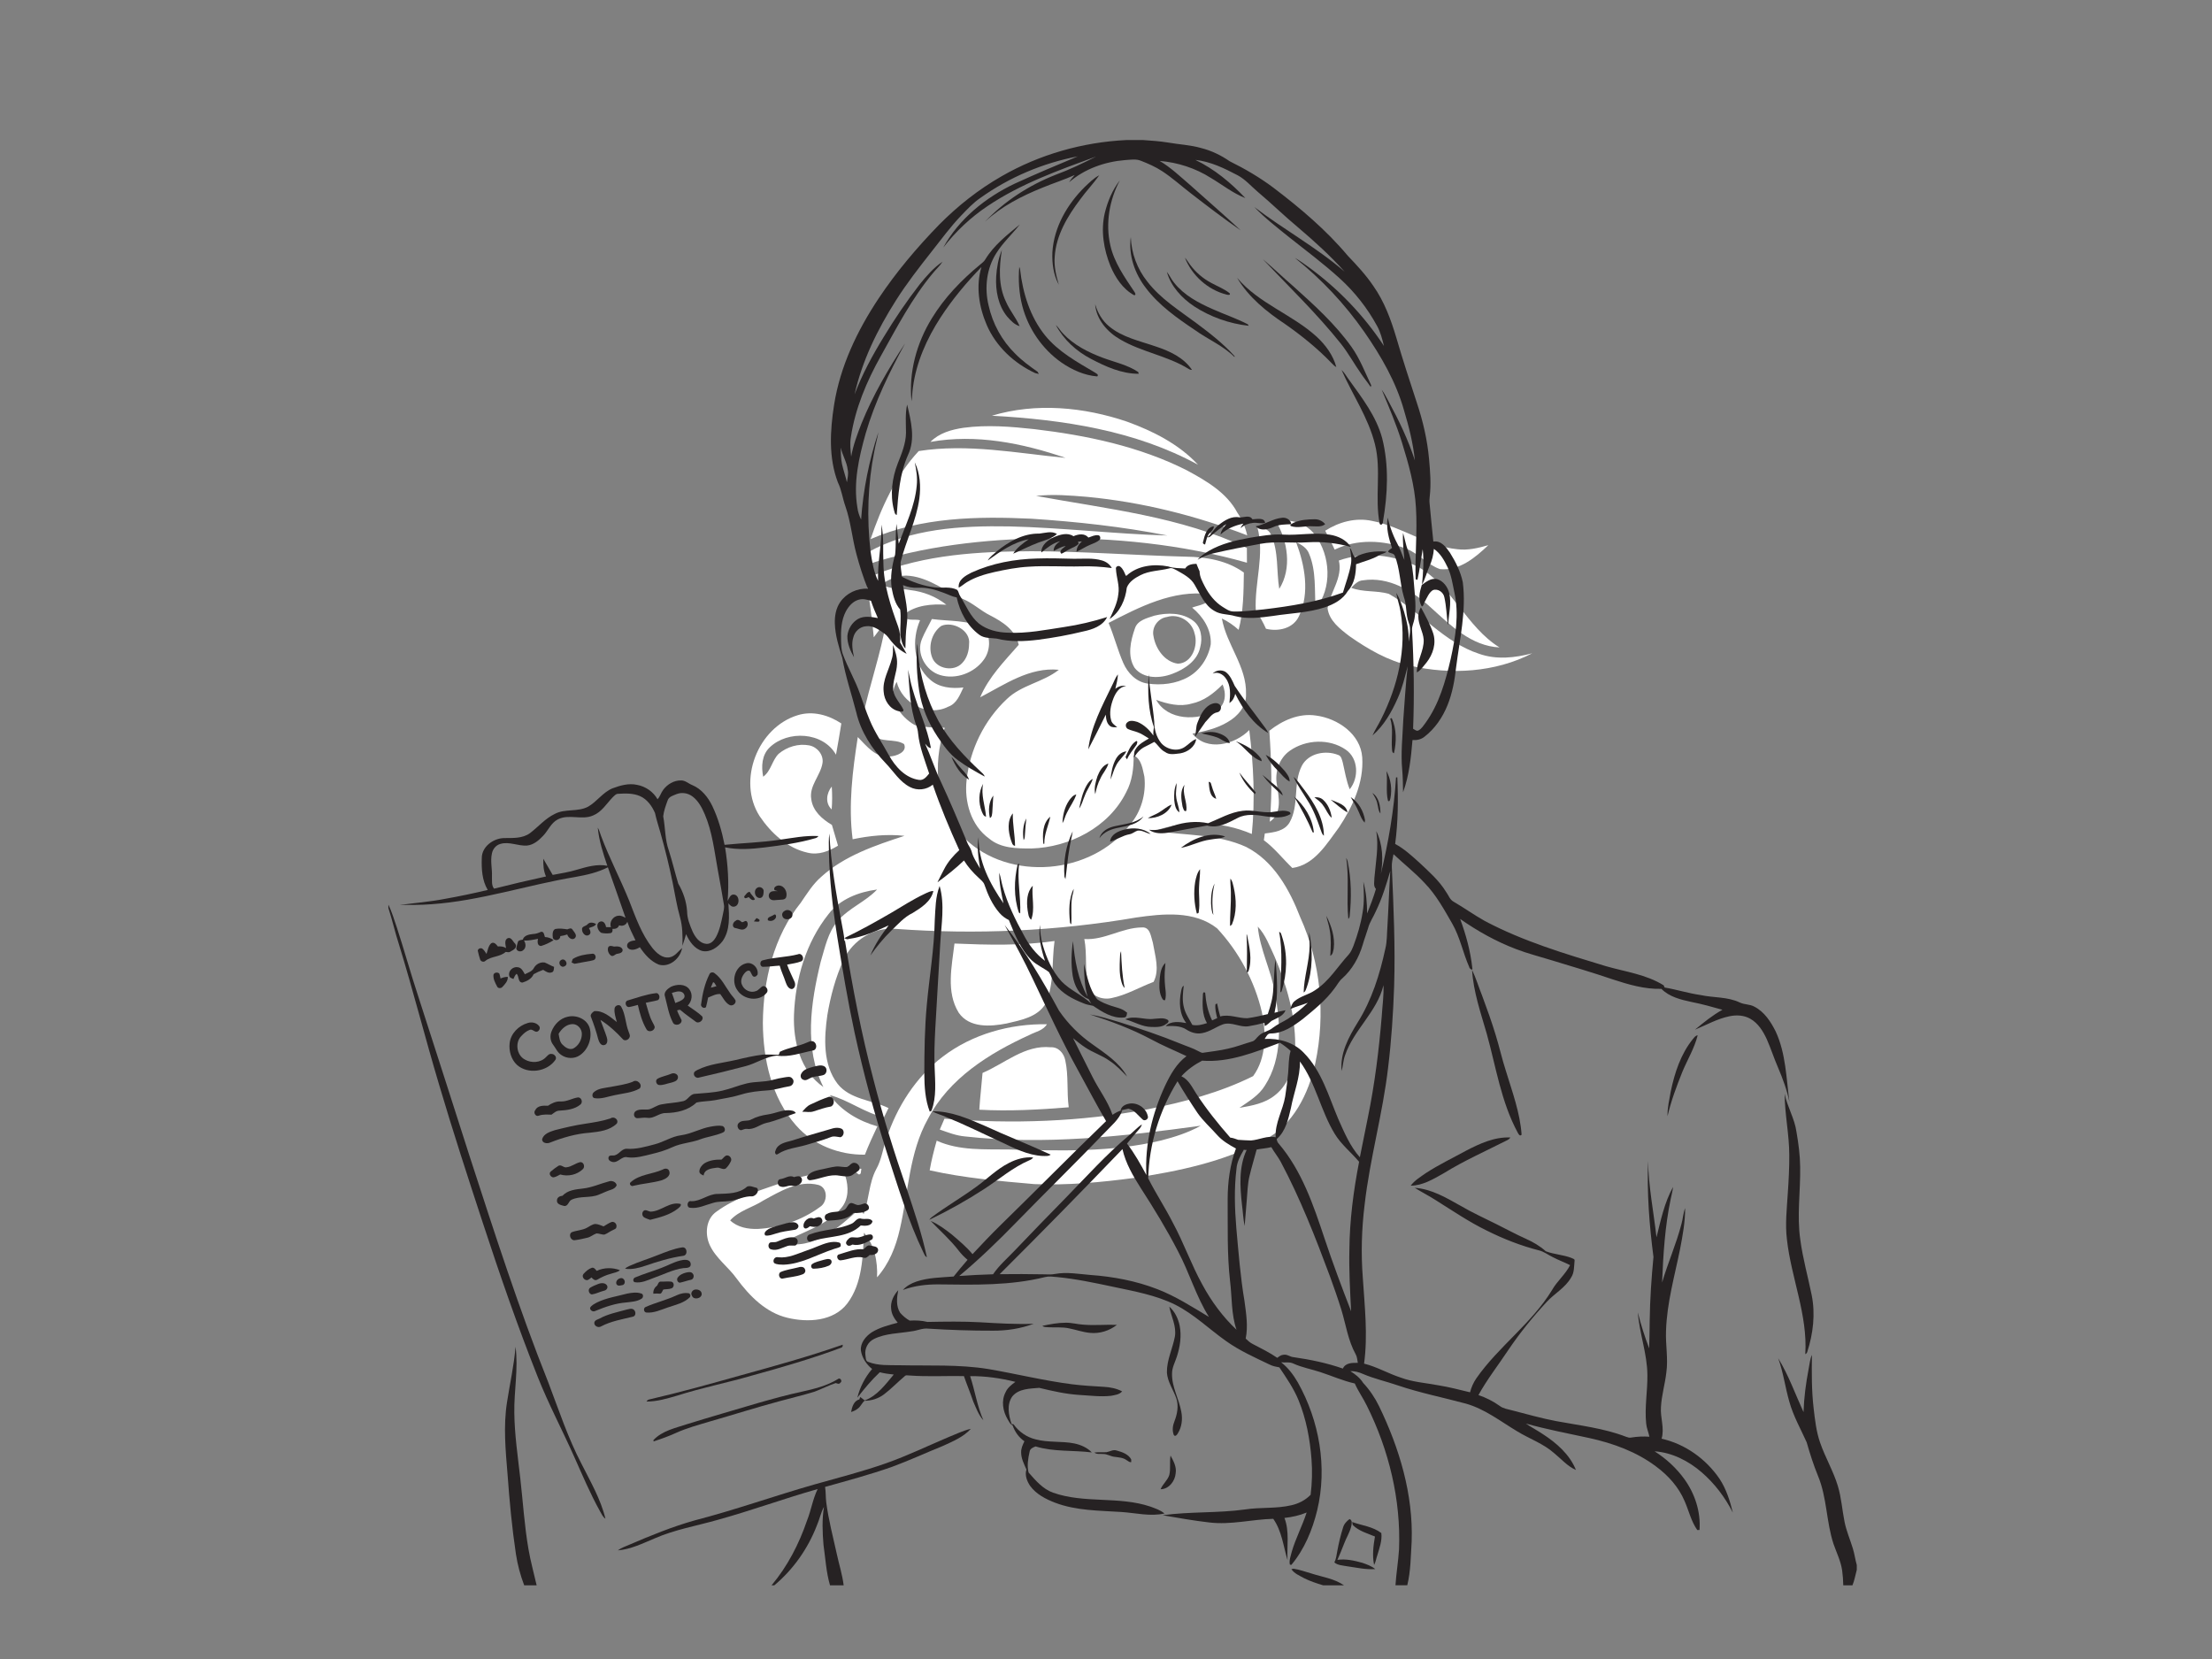 <?xml version="1.0" encoding="utf-8"?>
<!-- Generator: Adobe Illustrator 17.0.0, SVG Export Plug-In . SVG Version: 6.00 Build 0)  -->
<!DOCTYPE svg PUBLIC "-//W3C//DTD SVG 1.1//EN" "http://www.w3.org/Graphics/SVG/1.1/DTD/svg11.dtd">
<svg version="1.1" id="Layer_1" xmlns="http://www.w3.org/2000/svg" xmlns:xlink="http://www.w3.org/1999/xlink" x="0px" y="0px"
	 width="800px" height="600px" viewBox="0 0 800 600" enable-background="new 0 0 800 600" xml:space="preserve">
<rect x="0" y="0" width="800" height="600" fill="#808080" stroke="none"/>
<path fill="#FFFFFF" d="M358.72,150.35c15.93-4.8,33.31-3.15,48.92,2.16c9.42,3.42,18.75,8.14,25.65,15.57
	C410.52,155.64,384.3,151.75,358.72,150.35z"/>
<path fill="#FFFFFF" d="M348.51,154.71c8.49-1.13,17.08-0.43,25.55,0.49c18.93,2.24,37.98,6.22,55.11,14.86
	c7,3.79,14.47,8.06,18.33,15.34c1.69,2.49,2.92,5.26,3.57,8.21c-18.59-7.15-38.1-12.04-57.94-13.92c-6.11-0.5-12.28-1.03-18.39-0.33
	c25.69,4.71,52.34,7.47,76.21,18.82c0,1.78,0,3.55,0.02,5.33c-23.7-6.72-48.45-9.14-73.02-8.85c-21.91,0.37-44.02,2.75-64.89,9.7
	c0.21-1.52,0.45-3.02,0.67-4.52c15.52-8.71,33.84-9.76,51.25-9.46c19.1,0.45,38.1,2.73,57.2,3.29c-16.2-3.2-32.69-4.98-49.16-6.07
	c-19.54-0.92-39.92-0.55-58.16,7.38c3.89-11.48,9.07-22.9,17.41-31.85c17.65-2.77,35.51,0.76,53.11,2.47
	c-15.61-5.34-32.41-8.73-48.88-5.78C339.67,156.59,344.17,155.34,348.51,154.71z"/>
<path fill="#FFFFFF" d="M479.28,191.94c4.97-3.17,11-4.82,16.87-3.56c10.75,2.01,19.9,9.16,30.89,10.25
	c3.81,0.49,7.59-0.42,11.23-1.46c-4.71,4.49-10.47,9.33-17.43,8.67c-4.56-1.53-7.7-5.63-12.18-7.36c-8.23-3.23-17.9-3.6-25.96,0.3
	C481.65,196.45,480.45,194.2,479.28,191.94z"/>
<path fill="#FFFFFF" d="M461.44,188.46c5.18-0.84,10.93,0.59,14.14,5c5.67,7.53,6.3,19.26,0.23,26.73
	c-0.45-6.61,0.28-13.56-2.32-19.81c-0.77-2.18-2.77-3.38-4.74-4.31c3.16,8.4,5.02,18.3,1.06,26.74c-2.07,4.53-7.49,5.69-11.95,4.59
	c-1.02-2.27-2.21-4.45-3.68-6.46c-0.57-10.18,3.36-20.4,0.51-30.47c1.9,0.38,4.14,0.83,4.97,2.87c2.84,6.12,1.93,13.12,3,19.64
	C467.31,205.61,465.75,195.64,461.44,188.46z"/>
<path fill="#FFFFFF" d="M316.67,207.77c17.82-7.25,37.37-8.32,56.39-8.41c18.66,0.03,37.28,1.47,55.93,1.97
	c7.27,0.08,14.86,1.39,20.87,5.74c-0.11,6.94-0.11,13.96-1.89,20.72c-1.83-1.65-3.84-3.05-6.06-4.1c1.68,9.5,9.04,17.38,8.73,27.35
	c0.18,4.38-2.98,8.03-6.6,10.07c-3.88,2.38-8.38,3.34-12.78,4.22c5.23,6.58,15.36,4,20.56-1.29c1.53,12.46,2.16,25.07,0.92,37.58
	c-10.97-4.71-23.95-5.12-35.17-1.11c11.05,1.67,22.74,1.06,33.11,5.79c9.98,5.09,15.67,15.38,19.57,25.44
	c7.44,16.39,9.19,35.21,5.45,52.78c-2.43,11-7.97,22.36-18.38,27.77c-14.61,7.87-31.11,11.32-47.38,13.75
	c-11.87,1.58-23.87,2.68-35.85,2.21c-12.68-1.1-25.41-2.2-37.86-4.99c0.63-3.63,1.53-7.19,2.54-10.72
	c8.22,3.71,17.4,3.05,26.18,3.19c18.36,0.46,37.02,1.07,55.02-3.27c4.93-1.27,9.83-2.84,14.3-5.33
	c-28.18,3.88-56.79,7.06-85.21,3.88c-3.19-0.26-6.18-1.44-9.17-2.49c0.56-1.32,1.12-2.62,1.69-3.93c24.5,2,49.32,1.1,73.51-3.4
	c13.07-2.59,26.15-6.03,38.11-11.99c4.81-6.53,4.75-15.47,3.18-23.13c-2.64-11.26-8.32-21.86-16.2-30.32
	c-8.23-6.49-19.56-5.32-29.27-3.92c-28.68,4.92-57.94,6.24-86.95,4.11c-7.84-0.74-15.51,4.09-18.83,11.1
	c-2.92,6.37-4.76,13.2-5.91,20.1c-1.19,8.29-1.66,17.83,3.71,24.85c4.5,5.66,12.3,5.81,18.41,8.75c-0.55,1.1-1.08,2.2-1.61,3.31
	c-6.99-1.52-12.73-6.16-19.6-7.99c4.14,5.72,10.47,9.4,17.18,11.3c-1.57,3.38-3.17,6.75-4.5,10.24
	c-9.31,0.15-18.73-3.52-24.91-10.59c-8.91-10.04-11.91-23.95-12-37.06c0.12-15.36,3.92-31.35,13.73-43.49
	c2.24-3.29,4.37-6.74,7.41-9.37c8.43-7.64,19.46-11.33,30.08-14.8c-6.27-0.69-12.6-0.05-18.75,1.24
	c-1.6-12.33-0.03-24.76,1.86-36.96c3.18,3.21,6.55,7.72,11.68,7.01c2.22-0.11,6.35-1.6,5.06-4.47c-3.46-2.23-8.65-0.17-11.42-3.67
	c-1.34-2-2.95-4.08-3.44-6.44c2.43-11.43,6.42-22.52,8.37-34.06c-1.67,1.7-3.06,3.64-4.47,5.55c-0.59-6.98-1.66-13.89-2.69-20.81
	C314.04,208.56,315.56,208.38,316.67,207.77 M318.79,211.34c3.12,1.88,6.93,1.37,10.39,2.07c4.75,0.54,9.32,2.31,13.08,5.3
	c-5.27-0.34-11.08,0.09-15.34,3.55c0.24,2.71,3.94,1.48,5.83,2.06c-3.04,6.98-2.48,16.19,3.56,21.41c3.27,3,7.92,3.39,12.13,2.9
	c-1.3,2.66-2.39,5.85-5.46,6.94c-7.35,3.8-16.75-1.13-18.68-8.97c-3.62,5.93,1.32,12.65,6.49,15.6c3.54,0.88,7.23,0.94,10.88,1.01
	c-4.53,13.31-3.3,29.7,7.15,39.95c16.25,15.81,45.93,13.24,59.67-4.66c4.19-4.77,6.07-11.32,5.4-17.58
	c-0.67-2.8-0.98-6.34-3.89-7.75c0.04,4.57-0.49,9.22-2.68,13.31c-6.27,12.71-20.52,19.97-34.33,20.39c-5.23,0-11.06-0.03-15.27-3.6
	c-6.58-4.73-9.02-13.38-8.13-21.15c1.18-11.03,6.4-21.66,14.5-29.25c5.31-5.17,13.12-6.08,18.85-10.63
	c-10.59-1.03-19.55,5.31-28.45,9.95c3.1-7.36,8.78-13.07,13.94-18.98c-1.06-5.27-5.85-8.34-10.29-10.62
	c-3.46-1.7-6.26-4.48-9.83-5.94c-6.37-2.84-12.09-7.57-19.22-8.38C325.38,207.77,321.8,209.32,318.79,211.34 M400.94,225.29
	c2,4.74,3.25,9.76,5.31,14.48c1.58,3.64,4.69,6.88,8.77,7.45c4.99,0.71,10.34,0.11,14.78-2.4c4.3-2.44,7.22-6.97,8.08-11.8
	c0.31-5.25-2.79-10.05-6.73-13.27c2.2-0.9,7.49-1.34,6.09-4.85C424.35,213.22,412.08,219.52,400.94,225.29 M430.94,254.47
	c-4.31,1.24-8.72,0.12-12.8-1.36c4.16,7.52,15.03,7.69,21.75,3.79c3.47-1.84,3.67-6.11,2.28-9.36
	C439.06,250.71,435.39,253.56,430.94,254.47 M299.64,330.61c-8.14,10.21-11.98,23.41-12.48,36.33c-0.36,9.64,2.28,20.4,10.63,26.2
	c-7.06-14.08-4.56-30.57-0.98-45.26c1.55-5.14,2.61-10.76,6.26-14.91c4.01-4.6,9.96-6.84,14.14-11.26
	C310.59,322.59,303.81,325.15,299.64,330.61 M454.9,335.12c0.76,8.26,4.81,15.76,6.17,23.92c2.12,11.09,2.78,23.66-3.58,33.55
	c-2.18,3.62-5.88,5.73-9.23,8.08c4.46-0.78,9.19-1.6,12.82-4.54c5.48-4.25,7.3-11.55,7.35-18.19c0.01-11.07-3.17-21.9-7.48-32.01
	C459.18,342.2,457.77,338.18,454.9,335.12z"/>
<path fill="#FFFFFF" d="M484.22,202.72c9.37-3.34,19.94-2.12,28.73,2.33c12.31,7,17.37,21.67,29.37,29.1
	c-10.24-0.49-17.8-8.08-24.95-14.53c-6.56-6.02-15.19-11.16-24.43-9.74c-1.84,0.1-3.07,1.49-4.25,2.7c4.35,1.69,9.15,0.9,13.58,2.19
	c11.42,6.41,19.95,17.54,32.69,21.69c6.23,2.21,12.94,1.47,19.2-0.19c-13.42,6.95-29.44,7.84-44.02,4.52
	c-8.13-1.77-15.4-6.02-22.14-10.74c-3.36-2.58-7.31-5.57-7.87-10.07C481.03,214.11,485.7,208.99,484.22,202.72z"/>
<path fill="#FFFFFF" d="M417.5,222.66c4.65-1.14,10.11-1.16,14.08,1.88c2.83,2.18,3.39,6.16,2.51,9.45
	c-0.98,4.98-5.69,8.07-10.14,9.73c-4.41,1.67-10.37,1.87-13.58-2.15c-2.73-4.27-1.5-9.77,0.07-14.25
	C411.35,224.31,414.86,223.55,417.5,222.66 M422.03,223.14c-3.26,0.47-5.6,3.76-4.84,7.01c0.75,4.49,4.03,9.24,8.82,9.88
	c5.17-0.18,7.42-6.66,6.01-10.98C431.06,224.71,426.34,221.82,422.03,223.14z"/>
<path fill="#FFFFFF" d="M333.45,231.06c1.01-2.48,2.42-4.77,3.58-7.18c6.31,0.86,13.13,0.3,18.94,3.29
	c2.44,3.24,2.23,8.14-0.14,11.4c-3.46,4.82-10.12,7.3-15.84,5.57C334.75,242.59,331.22,236.21,333.45,231.06 M340.42,226.37
	c-3.52,2.52-4.87,7.62-3.23,11.59c1.68,4.04,7.81,5.07,10.77,1.87c1.77-1.8,2.5-4.4,2.52-6.87
	C351.14,227.96,344.51,224.55,340.42,226.37z"/>
<path fill="#FFFFFF" d="M288.48,258.67c5.41-1.7,11.21-0.08,15.8,2.98c-0.57,3.77-1.27,7.53-1.93,11.29
	c-4.71-8.28-17.43-8.93-23.99-2.63c-2.86,2.72-3.08,6.95-2.34,10.6c2.84-2.06,3.18-5.89,5.58-8.28c2.98-2.52,7.13-3.79,11.01-3.06
	c2.89,0.52,5.29,3.34,4.87,6.35c-0.71,4.6-4.96,8.3-4.06,13.2c0.56,4.22,3.98,7.18,7.45,9.22c0.71,2.5,1.45,5,2.21,7.5
	c-3.27,2.03-7.14,3.51-11.01,2.54c-7.33-1.63-13.22-7.11-17.32-13.17C266.51,282.39,274.06,263.06,288.48,258.67z"/>
<path fill="#FFFFFF" d="M459.07,264.29c4.74-3.75,10.71-6.44,16.89-5.5c7.81,1.02,16.14,6.68,16.71,15.14
	c0.6,9.15-3.49,17.9-8.44,25.35c-4.46,5.94-8.77,13.48-16.84,14.64c-3.46-3.33-6.42-7.18-10.3-10.04c0.08-0.61,0.26-1.84,0.35-2.45
	c3.24-0.4,7.11-0.83,8.94-3.96c3.6-6.29,1.15-14.17,4.47-20.56c2.41-4.54,8.61-5.68,13.1-3.88c1.2,0.34,1.36,1.78,1.69,2.79
	c0.75,3.23,1.25,6.53,2.5,9.63c3.37-4.15,3.2-11.13-1.41-14.31c-5.9-4.1-14.44-3.73-20.24,0.38c-3.9,2.72-5.52,7.78-4.68,12.35
	c0.72,4.55,1.93,10.28-2.58,13.33C460.21,286.24,459.82,275.25,459.07,264.29z"/>
<path fill="#FFFFFF" d="M300.79,292.74c-2.43-2.27-1.91-5.89,0.03-8.28C301.01,287.21,301,289.98,300.79,292.74z"/>
<path fill="#FFFFFF" d="M392.16,339.61c7.27,0.49,13.62-4.13,20.79-4.19c3.07-0.29,3.28,3.37,4,5.54c0.76,4.6,2.54,9.73,0.26,14.15
	c-5.07,1.91-9.84,4.77-15.19,5.85c-3.39,0.78-7.64-0.74-8.44-4.43C392.23,350.98,393.25,345.2,392.16,339.61z"/>
<path fill="#FFFFFF" d="M345.2,341.24c12.06,0.51,24.2,0.82,36.19-0.91c-1.06,7.55-0.05,15.59-3.28,22.7
	c-2.84,4.83-8.99,5.94-14.03,7.12c-5.86,1.15-13.49,1.69-17.34-3.88C342.08,358.77,344.24,349.46,345.2,341.24z"/>
<path fill="#FFFFFF" d="M341.06,382.08c10.68-8.11,24.28-11.87,37.58-11.65c-1.37,2.28-4.12,2.72-6.31,3.87
	c-14.54,6.61-29.12,15.72-36.71,30.32c-6.86,12.25-7.08,26.6-10.19,39.97c-1.42,6.3-3.89,12.49-8.23,17.37
	c0.25-5.73-0.9-11.69-4.73-16.14c-0.41,8.72-0.56,18.33-6.05,25.62c-5,6.49-14.25,6.92-21.6,5.16c-7.83-1.85-13.73-7.87-18.35-14.12
	c-3.02-4.26-7.56-7.37-9.79-12.2c-1.82-3.97-1.39-9.49,2.48-12.1c6.56-4.81,14.46-7.25,22.05-9.89c7.82-2.59,16.25-5.49,24.49-3.04
	c1.25,3.9,1.32,8.5-1.52,11.75c-5.46,6.42-14.02,8.47-21.1,12.5c11.08,2.8,20.15-5.5,27.73-12.25c0.39,0.45,1.17,1.35,1.56,1.8
	c1.98-5.27,1.84-11.17,4.53-16.2c1.92-3.38,2.37-7.3,3.65-10.92C324.36,400.32,331.22,389.48,341.06,382.08 M276.1,434.16
	c-3.93,2.55-8.8,3.63-12.03,7.21c2.65,2.52,6.42,3.19,9.97,3.09c8.02-0.41,16.02-3.16,22.51-7.93c2.83-1.73,2.94-6.95-0.52-7.97
	C288.88,426.7,282.13,430.87,276.1,434.16z"/>
<path fill="#FFFFFF" d="M355.35,388.04c8.05-3.43,15.31-10.21,24.64-9.28c2.79-0.18,4.81,2.2,5.29,4.76
	c1.22,5.57,0.48,11.32,1.24,16.95c-10.75,0.86-21.55,1.47-32.34,0.87C354.45,396.89,355,392.47,355.35,388.04z"/>
<path fill="#FFFFFF" d="M306.84,421.34c1.59,0.46,3.16,0.98,4.74,1.49c-0.35,0.6,0.07,1.95-0.99,1.93
	C309.19,423.78,308,422.57,306.84,421.34z"/>
<g id="_x23_262223ff">
	<path fill="#262223" d="M407.351,50.65h6.084c2.965,0.201,5.934,0.414,8.873,0.882c4.044,0.719,8.188,0.874,12.152,2.02
		c3.684,0.932,7.142,2.597,10.257,4.763c5.545,2.735,10.901,5.875,15.857,9.588c9.68,7.364,19.06,15.271,26.896,24.621
		c3.299,3.437,6.548,6.954,9.225,10.914c3.981,5.658,6.381,12.219,8.334,18.8c2.3,7.887,4.851,15.698,7.414,23.505
		c2.204,6.586,3.776,13.402,4.399,20.327c0.397,4.449,0.761,8.944,0.247,13.398c-0.092,0.815-0.155,1.639-0.071,2.463
		c0.477,4.642,0.849,9.296,1.372,13.937c2.785-0.473,4.646,2.041,6.021,4.056c2.049,3.287,3.839,6.841,4.625,10.655
		c1.334,10.337-1.133,20.607-2.421,30.814c-0.514,4.65-1.346,9.308-3.111,13.657c-1.773,4.416-4.562,8.505-8.351,11.42
		c-1.213,0.979-2.781,1.292-4.307,1.188c-0.539,6.364-1.2,12.846-3.408,18.876c-0.05-2.672-0.063-5.344-0.301-8.008
		c-0.577-6.097,0.13-12.206,0.385-18.303c0.477-6.423,0.87-12.863,1.576-19.265c-1.008,3.914-1.936,7.874-3.6,11.579
		c-2.195,4.955-4.964,9.86-9.099,13.448c0.861-2.045,2.145-3.868,3.099-5.871c5.98-11.867,9.329-25.533,7.042-38.797
		c-0.322-2.342-1.221-4.554-1.56-6.883c1.267,2.074,2.028,4.407,2.785,6.703c1.054,3.55,1.869,7.238,1.702,10.964
		c0.247-2.254,0.962-4.642,0.038-6.833c-1.158-3.044-0.686-6.41-1.806-9.459c-1.443-4.88-1.355-10.128-3.283-14.878
		c-0.393-0.97-1.827-0.715-2.404-1.426c0.251-0.64,0.933-0.912,1.43-1.321c-1.167-3.513-2.237-7.255-1.539-10.973
		c0.794,3.722,2.246,7.272,4.073,10.605c0.728,1.53,1.238,3.157,1.936,4.704c-0.222-3.257-0.703-6.519-0.481-9.793
		c0.648,2.124,0.987,4.341,1.786,6.423c1.501,4.002,1.89,8.292,2.2,12.52c0.305,4.002,0.866,8.066,0.146,12.056
		c-0.201,1.413-0.995,2.722-0.878,4.173c0.673,11.876,0.84,23.785,0.381,35.673c0.602,0.289,1.271,1.012,1.99,0.573
		c1.108-0.602,1.773-1.744,2.509-2.718c4.905-6.795,7.213-15.012,9.087-23.07c1.74-7.912,3.128-16.22,1.309-24.249
		c-0.623-2.986-1.07-6.055-2.371-8.84c-1.204-2.547-2.63-5.135-5.01-6.762c-0.146,2.149-0.686,4.249-1.568,6.21
		c-0.983,2.22-1.526,4.625-2.735,6.741c0.41-4.265,0.761-8.572,0.259-12.85c-0.631,3.705-1.083,7.443-1.894,11.111
		c-0.163-0.054-0.493-0.159-0.656-0.209c-0.289-8.627,0.665-17.266,0.109-25.892c-0.439-8.07-2.685-15.894-5.056-23.576
		c-2.024-6.523-4.708-12.804-7.326-19.097c0.962,1.321,1.694,2.793,2.48,4.228c3.722,6.854,7.125,13.916,9.513,21.355
		c-0.619-6.147-2.141-12.168-3.914-18.073c-2.877-10.287-8.296-19.649-14.347-28.372c-7.033-10.086-15.518-19.135-25.127-26.804
		c1.685,0.945,3.245,2.095,4.813,3.22c10.751,7.795,20.101,17.521,27.394,28.619c-0.615-2.463-1.238-4.972-2.475-7.209
		c-3.513-6.486-8.15-12.361-13.615-17.312c-5.804-5.26-12.076-9.956-18.215-14.811c-4.315-3.496-8.752-6.9-12.595-10.918
		c10.651,8.133,22.514,14.598,32.675,23.392c-5.194-5.812-10.993-11.044-16.927-16.091c-4.951-4.111-9.538-8.631-14.468-12.766
		c-2.392-2.024-4.47-4.491-7.263-5.992c-4.821-2.542-9.839-4.984-15.33-5.582c6.887,3.308,12.871,8.292,18.094,13.816
		c-4.52-1.756-8.342-4.846-12.486-7.297c-5.541-3.521-11.968-5.599-18.504-6.143c4.031,2.375,7.414,5.645,10.952,8.668
		c6.118,5.482,12.332,10.868,18.357,16.446c-6.172-4.253-12.127-8.819-18.052-13.406c-3.462-2.651-6.695-5.612-10.354-7.995
		c-2.383-1.564-5.005-2.718-7.652-3.751c-1.836-0.79-3.872-0.36-5.792-0.263c-7.33,0.59-14.598,3.165-20.21,8.008
		c0.569-0.953,1.288-1.806,2.036-2.622c-3.784,1.719-7.757,2.961-11.591,4.55c-7.51,3.023-14.891,6.766-20.858,12.332
		c7.088-7.464,15.94-13.189,25.508-16.944c5.047-1.852,9.902-4.198,14.694-6.624c-13.523,4.951-27.297,9.848-39.32,17.952
		c-6.109,4.085-11.504,9.187-16.003,14.995c5.687-10.375,15.334-18.144,25.918-23.158c7.502-3.441,15.108-6.653,22.723-9.827
		c-12.612,2.404-24.734,7.544-35.192,15.012c-2.63,1.777-4.78,4.14-6.975,6.406c-3.906,4.081-7.222,8.66-10.73,13.076
		c-4.491,5.716-8.978,11.462-12.863,17.617c-6.649,10.475-12.223,21.803-14.945,33.971c2.743-7.276,6.461-14.125,10.521-20.741
		c4.002-6.624,8.355-13.042,13.105-19.152c2.421-2.973,4.972-5.942,8.179-8.091c-0.966,1.514-2.329,2.714-3.454,4.106
		c-7.611,9.091-13.093,19.674-18.842,29.978c-5.122,9.128-9.279,18.964-10.847,29.372c-0.389,2.333-0.13,4.7,0.109,7.033
		c0.719-4.144,2.229-8.091,3.738-12.001c4.136-10.203,9.71-19.771,15.756-28.945c-5.662,10.429-10.939,21.167-14.259,32.6
		c-2.438,8.656-4.516,17.759-2.977,26.771c0.176,1.522,0.686,2.973,1.338,4.353c0.736-10.738,2.885-21.368,6.235-31.588
		c-0.36,2.271-1.033,4.478-1.434,6.741c-2.388,11.972-2.81,24.32-1.376,36.438c0.527,3.588,1.125,7.251,2.71,10.554
		c-0.238-6.816,1.422-13.523,1.217-20.339c0.949,4.587,0.493,9.312,0.711,13.962c0.092,7.962,2.672,15.606,5.369,23.011
		c0.615,1.819,0.849,3.759,0.686,5.674c0.782,1.359,1.618,2.685,2.346,4.077c-2.204-1.091-4.115-2.714-5.641-4.633
		c-0.753-0.92-1.376-1.978-2.375-2.659c-1.953-1.392-4.119-3.023-6.67-2.676c-2.183,0.146-4.031,1.836-4.566,3.922
		c-0.79,2.396-0.263,4.918,0.23,7.314c-1.334-2.346-2.471-4.959-2.409-7.703c0.217-2.501,1.689-4.947,3.889-6.189
		c2.191-1.204,4.788-0.736,7.13-0.314c-0.92-2.036-1.786-4.102-2.475-6.231c-1.392-0.41-2.873-0.824-4.315-0.439
		c-2.166,0.548-3.747,2.35-4.771,4.249c-1.702,3.241-1.852,7.013-1.744,10.6c0.084,1.66,0.05,3.383,0.661,4.964
		c1.79,4.863,4.466,9.346,6.185,14.238c1.137,3.203,2.208,6.431,3.538,9.563c1.827,4.466,4.621,8.426,6.904,12.654
		c2.338,4.186,5.955,8.254,10.947,8.953c1.648,0.23,2.714-1.196,3.63-2.317c-1.556-4.784-3.504-9.513-4.006-14.56
		c-0.071-0.958-0.301-1.89-0.64-2.781c-2.342-6.477-2.463-13.44-2.981-20.226c0.51,2.392,0.937,4.809,1.648,7.155
		c2.016,7.125,5.319,13.879,6.619,21.205c-0.999-0.059-1.489-0.962-2.108-1.597c1.982,4.349,3.421,8.924,5.465,13.243
		c3.437,7.393,6.611,14.907,9.735,22.438c0.41,1.133,1.275,2.053,1.597,3.224c0.556,2.296,1.97,4.236,3.099,6.272
		c-0.59-3.751-1.242-7.606-0.535-11.382c-0.184,8.794,4.106,16.915,8.978,23.956c-0.774-3.655-1.547-7.343-1.522-11.098
		c0.552,1.656,0.765,3.395,1.254,5.072c1.706,6.151,4.537,11.918,7.611,17.492c1.878,3.605,4.399,6.887,7.673,9.329
		c-1.359-4.177-2.48-8.593-1.827-13.013c0.109,2.425,0.289,4.863,1.004,7.197c1.363,4.805,3.425,9.568,6.845,13.281
		c3.14,3.232,7.473,4.913,10.738,8.008c-0.33-0.552-0.661-1.104-0.987-1.643c-3.458-1.221-5.135-4.972-5.729-8.338
		c-0.661-4.169-0.518-8.459,0.088-12.62c0.615,6.937,1.852,13.979,5.294,20.13c-1.133-3.855-1.28-7.912-1.321-11.905
		c1.121,4.386,1.886,9.095,4.75,12.758c1.434,1.096,3.174,1.714,4.855,2.329c1.978,0.728,4.232,0.958,5.821,2.48l0.167-0.063
		c-0.046,0.803-0.105,1.911-1.179,1.903c-4.148,0.406-7.849-2.062-11.156-4.248c-1.137-0.23-2.3-0.401-3.37-0.87
		c-3.839-1.514-7.753-3.487-10.241-6.904c-1.012-1.33-1.443-2.981-2.296-4.395c-1.982-1.535-4.374-2.505-6.214-4.244
		c-4.115-3.947-6.155-9.438-8.296-14.59c-1.288-0.619-2.459-1.472-3.383-2.559c-2.572-2.94-4.194-6.565-5.453-10.224
		c-0.339-1.033-1.267-1.677-1.999-2.413c-2.057-1.882-3.939-3.968-5.403-6.348c-2.99,2.869-6.251,5.44-9.588,7.887
		c0.732-1.606,1.606-3.14,2.396-4.717c1.33-2.655,3.329-4.913,5.495-6.916c-3.529-7.757-6.82-15.622-9.584-23.685
		c-2.271,1.915-5.62,2.254-8.238,0.874c-3.763-1.907-5.955-5.683-8.798-8.631c-4.964-5.148-9.016-11.382-10.646-18.416
		c-1.673-6.553-3.914-12.971-5.043-19.654c-1.288-4.06-2.568-8.2-2.701-12.495c-0.079-2.655,0.393-5.432,1.915-7.661
		c2.191-3.216,6.118-5.122,10.007-4.872c-1.664-4.09-2.994-8.317-4.131-12.587c-1.535-5.679-2.007-11.608-3.956-17.182
		c-1.033-2.864-1.38-5.942-2.735-8.694c-3.4-8.911-2.823-18.742-1.38-27.996c2.183-13.921,8.372-26.892,16.12-38.538
		c6.385-9.58,13.854-18.403,21.87-26.654c6.724-6.799,14.309-12.779,22.618-17.533C375.955,55.86,391.573,51.415,407.351,50.65
		 M304.086,161.868c-0.025,1.99,0.046,3.998,0.431,5.959c0.493,2.225,1.284,4.374,1.777,6.599c0.226-1.489,0.631-3.019,0.293-4.529
		C306.277,167.066,304.63,164.64,304.086,161.868z"/>
	<path fill="#262223" d="M392.381,67.544c1.627-1.493,3.186-3.149,5.185-4.152c-2.133,3.044-4.75,5.729-6.921,8.752
		c-4.566,6.072-8.719,12.98-9.2,20.745c-0.289,3.437,0.523,6.816,1.493,10.086c-1.957-3.567-2.496-7.782-2.325-11.796
		C381.178,82.121,386.024,73.812,392.381,67.544z"/>
	<path fill="#262223" d="M399.552,77.078c1.025-4.24,2.777-8.392,5.453-11.855c-3.78,7.113-5.244,15.585-3.441,23.488
		c1.392,6.218,5.127,11.499,8.618,16.701c0.263,0.351,0.895,1.438-0.038,1.338c-4.065-2.216-6.749-6.327-8.526-10.5
		C399.184,90.233,398.059,83.48,399.552,77.078z"/>
	<path fill="#262223" d="M356.339,93.833c3.103-5.148,7.924-8.894,12.499-12.658c-2.752,3.525-6.13,6.561-8.501,10.387
		c-3.563,5.545-4.34,12.582-2.793,18.922c1.447,6.59,4.821,12.737,9.647,17.462c2.421,2.48,5.24,4.52,8.066,6.507
		c0.113,0.201,0.343,0.602,0.456,0.799c-0.335-0.079-0.999-0.247-1.334-0.326c-7.598-3.521-14.138-9.609-17.496-17.354
		c-2.823-6.536-4.035-14.079-1.924-21c-5.474,5.624-10.533,11.696-14.82,18.278c-4.947,7.631-8.76,16.17-9.961,25.244
		c-0.255,1.677-0.263,3.379-0.506,5.06c-1.087-10.475,1.857-21.134,7.347-30.041c4.558-7.481,10.722-13.854,17.45-19.415
		C355.139,95.13,355.892,94.611,356.339,93.833z"/>
	<path fill="#262223" d="M414.405,104.137c-3.993-5.164-6.331-11.859-5.44-18.407c0.213,5.854,2.333,11.575,6.005,16.137
		c4.771,6.201,11.495,10.37,17.688,14.983c4.897,3.642,9.756,7.427,13.854,11.968c-0.013,0.075-0.042,0.222-0.054,0.293
		c-4.115-4.098-9.605-6.377-14.284-9.735C425.691,115.026,419.159,110.439,414.405,104.137z"/>
	<path fill="#262223" d="M360.283,99.989c0.217-3.266,0.795-6.553,2.057-9.588c-1.004,6.226-1.326,12.946,1.505,18.771
		c1.33,3.099,3.588,5.691,4.918,8.777c-1.878-0.523-3.253-2.045-4.508-3.458C360.973,110.472,359.998,105.053,360.283,99.989z"/>
	<path fill="#262223" d="M428.539,93.185c0.698,0.774,1.217,1.685,1.84,2.521c2.057,2.768,4.734,5.089,7.807,6.674
		c2.17,1.196,4.541,2.078,6.49,3.634c0.581,0.836-0.673,0.661-1.133,0.514C436.814,104.806,431.069,99.629,428.539,93.185z"/>
	<path fill="#262223" d="M456.694,93.716c3.809,3.237,7.435,6.695,11.215,9.973c7.485,6.72,15.02,13.561,20.887,21.786
		c3.044,4.269,4.888,9.208,7.134,13.908c-0.05,0.146-0.151,0.435-0.201,0.581c-1.05-1.602-2.3-3.061-3.362-4.654
		c-2.559-3.609-4.662-7.527-7.414-11.002C476.28,113.441,466.253,103.781,456.694,93.716z"/>
	<path fill="#262223" d="M368.633,96.539c0.138,0.289,0.234,0.59,0.293,0.903c0.974,8.518,3.6,17.132,9.057,23.881
		c4.78,5.892,11.545,9.584,17.968,13.381c0.427,0.36,1.547,0.69,0.899,1.438c-4.696-0.376-9.149-2.392-12.992-5.047
		c-6.921-4.859-11.989-12.256-14.125-20.427C368.554,106.073,368.223,101.264,368.633,96.539z"/>
	<path fill="#262223" d="M422.016,98.333c1.004,1.242,1.618,2.743,2.651,3.96c3.554,4.483,8.74,7.23,13.879,9.496
		c4.211,1.894,8.622,3.358,12.725,5.49l0.347,0.548c-6.983-0.769-13.824-3.178-19.716-7.017
		C427.431,107.829,423.487,103.61,422.016,98.333z"/>
	<path fill="#262223" d="M447.419,100.474c7.841,9.317,19.925,13.218,28.782,21.314c3.22,2.977,5.938,6.67,7.092,10.952
		c-0.677-0.314-1.158-0.87-1.664-1.38c-5.085-5.298-10.826-9.931-16.831-14.142C458.078,112.751,451.571,107.516,447.419,100.474z"
		/>
	<path fill="#262223" d="M396.073,110.008c0.899,3.032,2.501,5.9,4.955,7.941c4.851,4.085,11.24,5.365,17.086,7.397
		c4.922,1.639,10.002,3.973,12.984,8.426c-0.46,0.017-0.874-0.109-1.246-0.372c-7.677-4.75-16.91-6.059-24.684-10.621
		C400.51,120.131,396.466,115.536,396.073,110.008z"/>
	<path fill="#262223" d="M381.86,117.543c1.008,0.92,1.673,2.137,2.63,3.107c3.876,4.144,9.07,6.757,14.322,8.731
		c4.311,1.614,8.961,2.568,12.838,5.156c0.05,0.159,0.146,0.481,0.192,0.644c-6.126,0.038-11.93-2.576-17.257-5.382
		C389.278,127.039,384.682,122.854,381.86,117.543z"/>
	<path fill="#262223" d="M485.179,133.784c1.108,0.995,1.777,2.358,2.68,3.529c4.734,6.599,9.894,13.222,12.03,21.201
		c2.488,9.848,2.003,20.205,0.276,30.137c0.054,0.631-0.573,1.581-1.171,0.828c-1.89-9.505,0.669-19.361-1.723-28.807
		C494.876,151.038,489.13,142.775,485.179,133.784z"/>
	<path fill="#262223" d="M327.67,156.453c-0.017-3.379-0.326-6.803,0.401-10.132c1.418,5.909,3.069,12.499,0.305,18.278
		c-3.027,6.803-3.508,14.339-4.065,21.665c-0.79-0.263-0.79-1.179-1.012-1.844c-1.443-5.574-0.677-11.524,1.397-16.835
		C326.111,164.013,327.633,160.354,327.67,156.453z"/>
	<path fill="#262223" d="M330.827,167.191c1.957,4.027,2.237,8.702,1.673,13.088c-1.075,7.983-4.851,15.238-6.778,22.995
		c-0.071,1.786,0.297,3.563,0.493,5.336c3.768,1.898,7.807,3.358,12.022,3.843c2.643,0.263,5.507-0.41,7.962,0.895
		c0.535,0.631,0.577,1.556,1.062,2.246c2.112,3.408,3.63,7.343,6.808,9.952c2.977,2.308,6.82,3.199,10.529,3.278
		c6.816,0.335,13.536-1.033,20.239-2.045c5.286-0.778,10.492-2.011,15.585-3.617c-1.614,3.266-5.311,4.504-8.631,5.202
		c-5.365,1.313-10.809,2.296-16.287,3.007c-5.005,0.619-10.157,0.832-15.083-0.418c-2.091-0.28-4.399-0.029-6.201-1.351
		c-4.391-3.191-7.084-8.3-8.213-13.527c-1.694-0.314-3.216-1.15-4.826-1.723c-2.923-1.125-6.03-1.949-9.191-1.777
		c-1.852,0.092-3.701-0.238-5.403-0.958c0.765,4.704,2.057,9.455,1.359,14.255c-0.381,2.869-0.443,5.762-0.498,8.652
		c-1.275-1.234-1.455-3.22-1.836-4.884c-0.096-3.065,0.368-6.147-0.05-9.204c-1.848-2.07-2.53-4.922-3.04-7.59
		c-0.652-4.136,0.092-8.326,1.221-12.311c0.389-3.676,0.038-7.401,0.489-11.077c0.251,2.396,0.519,4.788,0.803,7.18
		c2.53-6.845,5.833-13.578,6.511-20.937C331.864,172.836,331.413,169.984,330.827,167.191z"/>
	<path fill="#262223" d="M440.707,189.906c2.12-1.681,4.746-3.383,7.59-2.785c1.518,0.092,3.68-1.037,4.662,0.694
		c1.438-0.059,4.403-0.748,4.575,1.284c-1.422,0.422-2.877-0.167-4.315,0.004c-1.627,0.188-3.299,0.707-4.478,1.903
		c0.029-0.117,0.092-0.351,0.121-0.468c0.276-0.389,0.552-0.778,0.828-1.167c-3.015,0.627-5.992,1.819-8.271,3.952
		c0.217-1.505,1.2-2.68,2.145-3.797c-1.99,1.309-3.901,2.739-5.662,4.34c-0.351,0.393-0.832,0.514-1.334,0.439
		c-0.247,0.878-0.493,1.756-0.74,2.63c-0.606-0.117-0.983-0.485-0.669-1.137c0.489-2.137,1.246-5.11,3.822-5.465
		c0.13,1.627-2.095,2.317-2.287,3.968C438.274,193.075,439.11,191.135,440.707,189.906z"/>
	<path fill="#262223" d="M454.151,190.332c3.329-0.611,6.176-2.777,9.572-3.078c1.472-0.184,3.128,0.749,3.274,2.329
		c-2.183,0.096-4.432,0.054-6.448,1.024C458.542,191.482,455.84,192.201,454.151,190.332z"/>
	<path fill="#262223" d="M467.879,189.057c2.363-1.05,5.001-1.246,7.556-1.259c1.48-0.042,2.894,0.627,3.835,1.773
		c-1.3,1.1-3.119,0.769-4.683,0.769c-2.584-0.213-5.227,0.799-7.753-0.079C466.236,189.676,467.503,189.341,467.879,189.057z"/>
	<path fill="#262223" d="M375.892,192.983c2.091-0.222,4.428-1.066,6.381,0.142c-1.886,1.694-4.416,2.271-6.732,3.111
		c-3.107,1.175-6.063,2.701-9.112,4.014c1.367-2.208,3.529-3.759,5.628-5.223c-5.587,1.062-10.316,4.445-14.845,7.686
		c0.794-1.334,2.087-2.254,3.232-3.266C364.795,195.877,370.097,192.866,375.892,192.983z"/>
	<path fill="#262223" d="M381.128,194.288c2.183-0.937,4.951-1.819,7.105-0.36c1.731-0.757,4.039-1.171,5.403,0.489
		c1.15-0.389,2.329-1.012,3.571-0.84c0.769,0.117,0.941,1.179,0.46,1.698c-0.983,0.857-2.25,1.25-3.421,1.765
		c-1.71,0.686-3.216,1.773-4.901,2.509c-0.017-1.518,0.849-2.789,1.953-3.747c-0.477,0.029-0.949,0.059-1.418,0.092
		c0.059,0.176,0.176,0.531,0.234,0.707c-0.832,1.091-2.237,1.418-3.383,2.062c-0.987,0.468-1.832,1.2-2.848,1.597
		c-1.225-1.004,0.857-2.124,1.556-2.785c-1.602,0.188-2.956,1.1-4.37,1.79c-0.071-1.622,1.129-2.726,2.367-3.538
		c-2.634,0.648-4.771,2.396-6.816,4.085C376.536,197.123,378.958,195.342,381.128,194.288z"/>
	<path fill="#262223" d="M451.993,194.501c4.023-0.648,8.066-1.418,12.16-1.15c5.591,0.335,11.203-0.924,16.768,0.025
		c2.969,0.447,5.95,1.852,7.627,4.441c-5.068-1.438-10.362-1.99-15.618-1.689c-5.7,0.376-11.462-0.485-17.115,0.556
		c-5.645,1.02-11.274,2.124-16.864,3.404c-2.062,0.46-4.023,1.275-5.833,2.354c1.087-1.342,2.559-2.287,4.014-3.178
		C441.677,196.63,446.867,195.404,451.993,194.501z"/>
	<path fill="#262223" d="M488.168,198.11c0.937,0.953,0.932,2.601,1.865,3.421c3.467-1.894,7.531-2.371,11.428-1.999
		c-0.648,0.673-1.786,0.682-2.567,1.225c-2.618,1.576-5.62,2.258-8.459,3.312c-0.029,3.379-0.56,7.059-2.944,9.639
		c-1.769,3.082-5.081,4.834-8.338,5.934c-6.059,2.007-12.499,2.128-18.754,3.119c-4.55,0.619-9.275,1.238-13.787,0.05
		c-2.409-0.753-5.102-0.456-7.322-1.823c-3.667-2.016-5.181-6.118-7.234-9.509c-1.409-2.501-4.077-3.839-6.473-5.21
		c-0.857-0.41-1.777-1.091-2.764-0.69c-3.454,0.886-7.188,0.786-10.412,2.467c-1.965,0.999-4.039,2.325-4.88,4.458
		c-0.498,4.386-2.459,8.865-6.231,11.378c1.326-2.873,2.818-5.75,3.157-8.953c0.544-3.103-0.719-6.109-0.853-9.183
		c-0.209-0.84,0.937-1.367,1.551-0.815c1.037,0.803,1.493,2.078,1.986,3.249c0.075,0.004,0.222,0.013,0.293,0.017
		c3.981-3.68,9.927-4.345,15.058-3.341c1.978,0.719,4.098,0.581,6.164,0.744c0.82-1.409,2.576-1.664,4.065-1.694
		c0.314,0.928,0.765,1.802,1.133,2.71c0.004,1.986,1.012,3.734,1.878,5.453c1.522,2.915,3.6,5.616,6.415,7.385
		c1.225,0.736,2.463,1.714,3.968,1.698c3.651,0.113,7.28-0.452,10.914-0.757c9.705-1.15,19.465-2.705,28.673-6.088
		c0.978-3.408,2.3-6.745,2.877-10.253C488.946,202.057,488.541,200.063,488.168,198.11z"/>
	<path fill="#262223" d="M351.321,207.096c7.427-3.408,15.627-4.897,23.764-5.106c4.445-0.151,8.894,0.004,13.343,0.1
		c3.379,0.038,6.849-0.376,10.14,0.611c1.472,0.431,2.806,1.367,3.533,2.743c-3.692-0.489-7.418-0.723-11.144-0.602
		c-6.285,0.171-12.578-0.318-18.855,0.113c-4.202,0.222-8.346,1.029-12.449,1.932c-3.45,0.79-6.912,1.802-9.956,3.663
		c-1.02,0.611-1.882,1.459-2.961,1.974C346.421,209.706,349.189,208.175,351.321,207.096z"/>
	<path fill="#262223" d="M514.195,211.587c1.585-1.175,3.37-2.609,5.495-2.158c2.304,0.648,3.897,2.856,4.449,5.106
		c0.882,3.726-0.197,7.506-0.368,11.244l-0.171,0.004c-0.406-3.237-0.514-6.523-1.213-9.71c-0.301-1.873-2.383-3.354-4.211-2.622
		c-1.422,0.932-2.028,2.66-2.839,4.081c-0.406,0.56-0.372,1.585-1.1,1.811C512.698,216.973,513.43,214.088,514.195,211.587z"/>
	<path fill="#262223" d="M512.961,222.961c-0.029-1.179,0.381-2.304,0.924-3.333c1.61,3.027,3.312,6.059,4.412,9.321
		c1.259,3.68-0.046,7.723-2.384,10.671c-1.07,1.263-2.007,2.743-3.483,3.575c-0.092-4.127,2.626-7.736,2.467-11.876
		C514.676,228.443,512.928,225.884,512.961,222.961z"/>
	<path fill="#262223" d="M331.718,232.813c0.293,1.146,0.192,2.346,0.322,3.517c0.757,8.518,3.266,16.877,7.351,24.387
		c3.835,7,9.4,12.842,15.192,18.253c0.569,0.569,1.321,1.05,1.53,1.882c-3.312-1.815-6.636-3.651-9.664-5.913
		c-3.073-2.229-5.26-5.39-7.368-8.493c-3.349-5.051-5.779-10.751-6.674-16.768C331.559,244.112,331.317,238.429,331.718,232.813z"/>
	<path fill="#262223" d="M322.556,238.228c0.518-1.622,0.385-3.324,0.397-4.993c0.807,2.187,1.602,4.462,1.48,6.829
		c-0.075,3.253-1.727,6.31-1.359,9.593c0.339,2.764,2.622,4.662,3.684,7.109c-0.025,1.004-1.305,0.506-1.878,0.418
		c-3.145-0.774-5.102-3.927-5.294-7.025C319.119,245.931,321.561,242.197,322.556,238.228z"/>
	<path fill="#262223" d="M438.579,243.618c1.179-1.246,3.145-1.501,4.629-0.64c1.706,1.217,2.488,3.207,3.324,5.043
		c3.492,5.315,7.473,10.283,11.207,15.426c0.381,0.51,0.694,1.062,0.941,1.656c-5.436-3.228-9.174-8.61-11.938-14.171
		c-0.318,1.309-0.92,2.576-2.099,3.316c0.322-2.981,0.569-6.331-1.305-8.89C442.342,243.832,440.356,242.782,438.579,243.618z"/>
	<path fill="#262223" d="M417.361,263.038c-2.191-6.13-2.266-12.796-1.953-19.223c0.364,5.75,1.535,11.407,2.032,17.14
		c-0.004,2.756,0.765,5.633,2.522,7.799c2.045,2.358,5.95,3.228,8.581,1.346c1.388-0.891,2.455-2.283,4.073-2.802
		c-0.401,2.831-3.086,4.7-5.737,5.16c-1.848,0.18-3.906,0.736-5.528-0.502c-1.652-0.811-2.53-2.538-3.885-3.638
		c-1.112,0.56-2.174,1.208-3.312,1.719c-1.744,0.824-3.069,2.3-4.006,3.956c-0.004-0.995-0.096-2.074,0.498-2.94
		c1.062-1.898,3.073-2.885,4.867-3.96c-1.342-0.786-2.601-1.752-4.085-2.254c-1.154-0.439-2.383-0.652-3.496-1.183
		c-0.84-0.435-1.041-1.673-0.318-2.308c0.974-1.037,2.559-0.598,3.755-0.255c2.367,0.987,4.299,2.848,5.766,4.926
		C417.077,265.016,417.131,264.012,417.361,263.038z"/>
	<path fill="#262223" d="M402.149,247.988c0.732-1.355,1.167-2.885,2.174-4.073c-0.109,1.773-0.514,3.504-0.949,5.223
		c1.108-0.941,2.522-1.367,3.943-0.949c-2.434,0.079-3.809,2.358-4.625,4.37c-0.97,2.496-1.597,5.336-0.82,7.97
		c0.276,1.158,1.346,1.76,2.183,2.488c-0.87-0.013-1.836,0.142-2.576-0.435c-1.275-0.941-1.447-2.651-1.56-4.111
		c-2.087,4.203-4.165,8.409-6.339,12.562C394.576,262.783,398.586,255.36,402.149,247.988z"/>
	<path fill="#262223" d="M437.554,254.896c1.029-0.527,2.484-0.97,3.479-0.146c1.037,0.778,0.502,2.66-0.749,2.856
		c-2.007,0.322-3.023,2.266-4.366,3.567c-1.146,1.677-2.304,3.345-3.479,4.997c-0.071,0.042-0.209,0.121-0.28,0.163
		c0.531-1.627,0.276-3.404,0.937-4.997C434.033,258.898,435.204,256.272,437.554,254.896z"/>
	<path fill="#262223" d="M502.808,259.885c0.134-0.046,0.401-0.134,0.535-0.18c1.773,3.989,1.76,8.522,0.803,12.716
		c-0.815-0.251-0.636-1.183-0.736-1.84C503.151,267.019,503.946,263.36,502.808,259.885z"/>
	<path fill="#262223" d="M434.447,265.208c2.145-0.565,4.495-0.744,6.594,0.096c1.643,0.577,3.375,1.622,3.734,3.471
		c-1.748-0.243-3.065-1.51-4.675-2.103C438.261,266.023,436.333,265.676,434.447,265.208z"/>
	<path fill="#262223" d="M410.679,268.164c1.045-0.694,0.573,1.05,0.213,1.405c-1.125,1.668-2.509,3.182-3.283,5.068
		c-0.188-0.272-0.372-0.544-0.548-0.811C408.003,271.827,408.802,269.469,410.679,268.164z"/>
	<path fill="#262223" d="M446.959,268.085c3.487,1.334,6.971,3.278,9.179,6.377c0.046,0.213,0.142,0.64,0.192,0.849
		C452.416,274.06,450.287,270.238,446.959,268.085z"/>
	<path fill="#262223" d="M403.587,274.47c0.786-1.392,2.12-2.593,3.78-2.726c-0.983,1.832-2.714,3.115-3.655,4.972
		c-0.928,1.639-1.313,3.504-2.066,5.219C401.869,279.375,402.337,276.745,403.587,274.47z"/>
	<path fill="#262223" d="M457.751,273.002c2.739,1.38,4.926,3.592,6.929,5.871c0.841,1.096,1.815,2.304,1.735,3.772
		c-1.727-0.907-2.864-2.542-4.219-3.881C460.465,277.05,458.922,275.139,457.751,273.002z"/>
	<path fill="#262223" d="M344.117,273.789c1.112,0.907,1.773,2.212,2.726,3.27c1.267,1.597,2.969,2.948,3.634,4.943
		C347.382,280.224,345.496,276.967,344.117,273.789z"/>
	<path fill="#262223" d="M406.987,274.788C407.125,274.909,407.125,274.909,406.987,274.788z"/>
	<path fill="#262223" d="M396.918,280.722c0.753-1.873,1.878-3.952,3.939-4.596c-0.498,1.99-2.011,3.467-2.827,5.306
		c-0.962,1.815-1.522,3.793-1.915,5.796C395.6,285.058,396.236,282.787,396.918,280.722z"/>
	<path fill="#262223" d="M501.412,278.865c1.643,2.944,2.074,6.507,1.459,9.806c-0.142,0.435-0.197,1.418-0.882,0.97
		C501.119,286.112,501.947,282.44,501.412,278.865z"/>
	<path fill="#262223" d="M448.226,279.388c1.806,2.534,3.998,4.742,5.925,7.184c-0.067,0.159-0.192,0.481-0.259,0.64
		C451.513,285.025,449.43,282.403,448.226,279.388z"/>
	<path fill="#262223" d="M456.589,280.241c1.748,1.443,3.508,2.877,5.235,4.353c0.882,0.882,1.915,1.811,2.091,3.119
		C461.277,285.447,458.634,283.068,456.589,280.241z"/>
	<path fill="#262223" d="M467.846,280.973c1.539,1.321,2.588,3.103,3.868,4.667c3.605,4.838,7.067,10.358,7.092,16.597
		c-0.686-0.502-0.87-1.338-1.146-2.082c-1.288-3.709-2.659-7.439-4.817-10.743C471.17,286.601,469.163,283.971,467.846,280.973z"/>
	<path fill="#262223" d="M504.895,281.148c0.117,0.004,0.343,0.008,0.46,0.013c0.368,8.024,0.284,16.091-0.778,24.069
		c3.224,1.702,5.913,4.211,8.614,6.619c3.521,3.312,7.234,6.54,9.789,10.701c0.895,1.188,1.342,2.81,2.722,3.559
		c3.847,2.229,7.464,4.838,11.349,7.008c13.808,7.305,28.836,11.805,43.727,16.308c7.046,2.036,14.59,2.977,20.916,6.941
		c0.084,0.197,0.255,0.585,0.339,0.782c4.366,0.736,8.602,2.099,12.996,2.722c4.704,1.025,9.768,0.577,14.196,2.701
		c1.652,0.803,3.613,0.581,5.235,1.489c3.646,1.857,5.992,5.47,7.761,9.032c3.684,7.978,3.805,16.94,4.955,25.504
		c-0.87-4.336-2.417-8.489-4.144-12.545c-1.455-3.349-2.563-6.833-4.039-10.17c-1.33-2.906-3.124-5.821-5.98-7.431
		c-2.262-1.309-5.018-1.43-7.523-0.907c-4.412,0.899-8.359,3.157-12.478,4.855c3.14-2.614,6.335-5.21,9.923-7.197
		c-3.717-1.045-7.439-2.103-11.232-2.831c-3.864-0.832-7.97-1.832-10.839-4.738c-6.03,0.171-11.884-1.547-17.554-3.408
		c-7.347-2.501-14.794-4.688-22.213-6.95c-4.274-1.326-8.622-2.409-12.8-4.023c-7.184-2.722-13.933-6.502-20.218-10.901
		c2.12,5.72,3.738,11.683,4.403,17.755c0.28,1.229-1.104,0.192-1.117-0.36c-2.271-5.143-3.324-10.784-6.139-15.694
		c-2.956-5.131-5.829-10.408-9.986-14.686c-3.483-3.768-7.544-6.925-11.261-10.441c-0.284,1.564-0.707,3.132-0.606,4.742
		c0.623,14.326,1.28,28.673,0.832,43.02c-0.343,9.81-0.978,19.616-2.174,29.363c-1.928,16.701-6.603,32.947-8.501,49.656
		c-1.083,8.765-1.342,17.63-0.652,26.436c0.665,10.32,1.869,20.72,0.456,31.032c4.6,1.137,8.723,3.579,13.214,5.039
		c4.361,1.639,9.049,1.932,13.594,2.793c3.885,0.623,7.694,1.606,11.516,2.542c0.468-1.802,1.225-3.525,2.279-5.06
		c8.066-11.558,20.038-19.846,27.394-31.956c1.836-3.232,4.834-5.641,6.507-8.974c-2.066-1.058-4.261-1.836-6.306-2.923
		c-1.664-0.786-3.136-1.995-4.951-2.417c-6.544-1.677-12.871-4.152-18.909-7.176c-6.419-3.132-12.323-7.167-18.366-10.947
		c-2.484-1.618-5.148-2.931-7.656-4.504c6.059,0.41,11.407,3.592,16.576,6.498c4.169,2.45,8.581,4.445,12.9,6.611
		c3.575,1.752,7.054,3.692,10.697,5.311c2.609,1.167,5.102,2.609,7.234,4.529c2.986,1.15,6.281,1.242,9.271,2.413
		c0.376,0.243,1.171,0.297,1.146,0.895c-0.234,2.099-0.038,4.391-1.284,6.222c-2.103,3.684-5.963,5.716-8.773,8.756
		c-5.072,5.457-9.764,11.269-13.937,17.446c-3.596,5.424-7.631,10.559-10.776,16.271c2.722,0.937,5.319,2.233,7.665,3.91
		c1.263,0.987,2.894,1.192,4.399,1.597c5.336,1.363,10.638,2.894,16.053,3.918c8.468,1.581,17.14,2.538,25.236,5.649
		c0.602,0.213,1.234,0.456,1.898,0.293c2.17-0.36,4.378-0.452,6.578-0.301c-0.339-1.627-1.041-3.161-1.179-4.821
		c-0.598-5.858,0.531-11.7,0.447-17.559c-0.071-7.677-2.885-14.974-3.462-22.585c1.096,4.424,2.496,8.76,4.102,13.03
		c0.1-3.362,0.163-6.72,0.197-10.082c0.096-7.682,0.631-15.351,1.359-22.99c-1.493-11.491-2.392-23.108-1.949-34.699
		c0.163,9.275,2.011,18.395,3.044,27.59c1.547-6.18,2.869-12.587,5.984-18.203c-0.155,1.476-0.548,2.915-0.849,4.366
		c-2.087,9.923-2.701,20.076-3.107,30.187c2.091-7.134,5.135-13.954,6.996-21.155c0.544-1.903,0.631-3.91,1.326-5.766
		c0.046,4.943-0.874,9.835-1.794,14.673c-1.978,9.856-4.809,19.628-5.11,29.74c-0.209,5.014,0.824,10.032,0.117,15.029
		c-0.473,4.219-1.744,8.326-1.953,12.578c-0.276,3.822,1.363,7.602,0.23,11.391c8.505,1.894,16.049,7.314,20.937,14.472
		c2.446,3.692,3.797,7.979,4.834,12.252c-2.802-5.524-6.603-10.554-11.303-14.602c-4.742-4.094-10.676-7.134-16.998-7.565
		c4.173,2.647,7.882,6.055,10.78,10.065c3.797,5.277,5.963,11.855,5.465,18.378c-0.205,0.008-0.606,0.025-0.807,0.029
		c-2.233-3.161-3.057-7.025-4.604-10.521c-2.133-5.014-5.884-9.187-10.228-12.407c-7.088-5.373-15.622-8.455-24.241-10.349
		c-7.665-1.656-15.376-3.12-22.936-5.231c2.007,1.346,4.148,2.48,6.159,3.822c4.959,3.207,9.718,7.36,11.964,12.959
		c-3.09-1.334-5.298-3.989-7.866-6.068c-3.931-3.492-8.99-5.206-13.415-7.928c-6.001-3.592-11.65-8.05-18.483-9.986
		c-8.208-2.216-16.576-3.872-24.642-6.599c-4.194-1.447-8.551-2.396-12.633-4.152c-1.438-0.644-2.981-1.05-4.562-1.012
		c1.79,1.121,3.5,2.421,4.637,4.244c2.342,2.53,4.295,5.394,5.796,8.505c7.335,15.162,12.352,31.851,11.759,48.833
		c-0.335,5.302-0.318,10.684-1.593,15.873h-4.265c0.284-4.345,1.012-8.643,1.288-12.984c0.707-17.956-3.646-35.932-11.642-51.969
		c-1.334-2.743-3.128-5.235-4.357-8.033c-4.307-0.958-8.342-2.781-12.52-4.136c-3.224-1.054-6.599-1.652-9.697-3.069
		c-1.376-0.69-2.961-0.259-4.428-0.452c2.517,1.928,4.437,4.516,6.022,7.238c7.815,13.904,10.763,30.71,7.017,46.315
		c-1.731,7.088-4.621,14.088-9.342,19.716l-0.527-0.105c-0.376-1.56,0.343-3.136,0.677-4.646c1.418-4.872,3.826-9.375,5.386-14.196
		c-2.559,1.075-5.286,1.656-8.033,1.965c1.89,4.888,0.828,10.174,1.121,15.263c-1.518-5.039-2.062-10.538-5.168-14.949
		c-7.711,0.209-15.355,2.254-23.082,1.326c-5.679-0.648-11.307-1.652-16.935-2.618c9.885-1.367,19.93-0.723,29.815-2.091
		c5.57-0.866,11.299-0.217,16.806-1.53c2.601-0.59,5.051-1.848,6.912-3.772c0.523-4.269,0.652-8.585,0.318-12.875
		c-0.556-7.289-1.919-14.577-4.7-21.36c-1.744-4.249-4.37-8.045-6.921-11.842c-1.229-0.226-2.467-0.468-3.588-1.045
		c-5.373-2.58-10.864-5.022-15.731-8.51c-6.126-4.324-11.554-9.693-18.299-13.093c-7.033-3.504-14.841-4.867-22.455-6.494
		c-6.766-1.434-13.544-2.877-20.435-3.538c-1.401-0.125-2.835-0.339-4.219,0.008c-12.557,3.136-25.612,2.81-38.45,2.651
		c-4.407-0.038-8.836,0.477-12.984,2.016c1.3-1.438,3.027-2.4,4.846-3.019c4.345-1.476,8.99-1.48,13.515-1.848
		c1.622-2.057,3.329-4.048,5.035-6.03c-1.175-0.979-2.246-2.074-3.178-3.278c-3.015-3.939-6.753-7.226-10.17-10.793
		c2.81,1.204,5.29,3.053,7.677,4.938c2.605,2.229,5.26,4.433,7.464,7.079c3.32-3.559,6.674-7.088,10.145-10.504
		c12.783-12.47,25.307-25.203,38.153-37.605c-3.546-6.038-6.762-12.273-10.153-18.399c-5.938-10.751-11.056-21.916-16.342-32.993
		c-3.136-6.661-6.653-13.13-10.207-19.566c7.602,9.622,13.845,20.243,19.679,31.011c3.249,4.734,7.376,8.873,12.093,12.156
		c4.629,3.333,9.701,6.553,12.553,11.675c-2.016-2.024-3.964-4.152-6.381-5.712c-2.76-1.99-6.076-2.981-8.882-4.892
		c-1.51-0.987-2.889-2.154-4.299-3.278c2.304,4.654,4.642,9.292,6.987,13.925c2.312,4.654,5.582,8.819,7.272,13.778
		c1.1-0.69,2.22-1.422,3.538-1.602c-1.133,3.362-4.027,5.553-6.343,8.066c-10.529,10.935-21.385,21.548-31.977,32.42
		c-6.586,6.774-13.389,13.356-20.649,19.411c4.073-0.28,8.15-0.502,12.235-0.615c2.183-3.207,5.143-5.75,7.799-8.543
		c6.185-6.519,12.47-12.942,18.746-19.369c7.347-7.531,14.393-15.397,22.464-22.171c1.656-1.321,3.036-2.977,4.83-4.115
		c-0.209,0.728-0.64,1.359-1.154,1.907c-1.48,1.618-2.848,3.337-4.24,5.035c2.735,3.517,4.88,7.435,7,11.34
		c-0.556-11.123,2.095-22.246,6.783-32.294c1.89-3.981,4.131-8.008,7.736-10.684c-4.286-2.036-8.685-3.839-12.858-6.109
		c-7.021-3.751-14.506-6.511-22.062-8.961c3.609,0.594,7.096,1.735,10.6,2.756c7.468,2.363,14.907,4.842,22.154,7.815
		c2.179,0.916,4.466,1.585,6.54,2.743c0.539,0.243,1.087,0.669,1.727,0.519c2.952-0.447,5.934-0.769,8.848-1.447
		c3.007-0.648,5.879-1.773,8.827-2.63c1.058-0.276,1.547-1.372,2.342-2.028c1.397-1.455,3.575-1.614,5.089-2.898
		c1.694-1.3,3.671-2.137,5.478-3.257c2.568-1.706,5.001-3.634,7.188-5.808c-2.091,0.836-4.299,1.355-6.352,2.3
		c0.364-1.029,0.669-2.162,1.564-2.873c2.166-1.848,5.102-2.358,7.422-3.968c5.068-3.237,8.154-8.543,12.143-12.879
		c0.845-0.932,1.305-2.124,1.769-3.274c1.459-3.872,2.626-7.866,3.266-11.959c0.673-3.684,0.456-7.427,0.276-11.14
		c1.016,3.734,1.338,7.636,1.367,11.499c1.179-2.91,2.287-5.85,3.182-8.861c-1.037-1.1-0.535-2.697-0.552-4.044
		c0.468-5.616,1.614-11.249,0.677-16.885c2.325,4.771,2.605,10.395,1.635,15.56C502.135,304.653,504.18,292.957,504.895,281.148
		 M497.594,329.571c-0.882,2.062-2.237,3.906-2.802,6.097c-0.602,2.028-1.384,3.998-1.957,6.038
		c-1.359,4.587-3.789,8.944-7.389,12.143c-1.217,1.029-1.894,2.501-2.877,3.726c-3.136,4.257-7.284,7.594-11.345,10.922
		c-3.412,2.588-7.247,5.29-11.713,5.273c-1.125-0.038-1.581,1.204-2.137,1.974c5.11-0.305,10.529,1.208,14.138,4.993
		c6.477,6.544,8.978,15.664,12.474,23.919c2.166,4.846,4.253,9.869,7.828,13.883c0.962-4.876,1.949-9.747,2.944-14.615
		c2.446-11.993,3.956-24.157,4.968-36.346c0.217-3.747,0.79-7.493,0.627-11.249c-2.308,9.634-10.768,16.095-13.895,25.345
		c-0.682,1.827-0.728,3.805-1.229,5.679c-0.656-6.41,2.538-12.265,5.771-17.533c5.11-8.112,8.016-17.391,10.027-26.704
		c0.661-2.668,0.548-5.432,0.757-8.15c0.406-6.657,0.602-13.331,1.041-19.984C501.37,319.941,499.856,324.909,497.594,329.571
		 M434.765,383.602c-2.756,1.434-5.398,3.312-7.502,5.633c2.672,1.229,3.906,4.039,5.424,6.364
		c3.659,5.591,7.849,10.822,12.256,15.836c0.995,0.084,1.915,0.477,2.848,0.794c1.543,0.146,3.099,0.176,4.65,0.238
		c2.994-0.226,5.875-1.832,8.924-1.158c-0.318-5.194,2.626-9.772,3.446-14.774c0.431-2.818,0.815-5.645,1.066-8.484
		c0.247-2.664,0.113-5.39,0.891-7.978c-1.196-1.096-2.492-2.078-3.855-2.948C453.913,380.52,444.579,384.354,434.765,383.602
		 M470.133,383.894c0.117,5.796-2.204,11.211-3.253,16.827c-0.945,3.998-1.886,8.426-5.148,11.228
		c0.096,0.606,0.28,1.217,0.736,1.668c8.376,9.823,12.566,22.284,16.584,34.335c2.952,8.857,6.222,17.6,9.601,26.298
		c-0.385-7.393-0.803-14.79-0.631-22.196c0.084-10.717,1.48-21.376,3.517-31.88c-2.873-3.412-6.461-6.226-8.798-10.073
		C477.664,401.792,475.925,391.814,470.133,383.894 M425.863,391.053c-6.519,10.513-10.291,22.752-10.596,35.121
		c2.76,5.486,6.168,10.625,8.944,16.112c3.931,7.247,6.632,15.087,10.634,22.301c3.249,6.034,7.364,11.621,12.357,16.333
		c-1.944-5.658-1.597-11.725-2.333-17.584c-1.116-9.852-0.79-19.775-0.866-29.668c0.017-6.21,0.828-12.453,2.994-18.294
		c-2.48-1.334-4.951-2.797-6.833-4.93c-2.358-2.66-5.056-5.039-7.092-7.97C430.554,398.739,428.137,394.934,425.863,391.053
		 M454.481,415.75c-0.853,3.186-1.815,6.348-2.58,9.559c-0.707,2.889-0.728,5.871-0.999,8.815c-0.272,3.09-0.531,6.185-0.761,9.283
		c-0.523-2.526-0.611-5.118-0.962-7.665c-0.723-6.611-1.213-13.653,1.685-19.846c-0.263,0.004-0.782,0.004-1.041,0.008
		c-1.242,2.103-2.484,4.361-2.639,6.858c-0.87,7.105-0.636,14.289-0.05,21.41c0.799,8.798,1.472,17.625,2.948,26.348
		c0.602,4.483,1.359,9.108,0.439,13.599c0.765,0.74,1.56,1.472,2.526,1.949c3.015,1.576,6.088,3.069,8.89,5.014
		c0.673-0.477,1.346-1.058,2.216-1.1c1.321-0.28,2.392,0.757,3.671,0.857c6.047,0.87,12.064,2.103,17.839,4.123
		c0.958-2.124,3.433-2.087,5.419-2.07c-0.222-1.058-0.251-2.179-0.794-3.128c-2.747-4.951-3.521-10.634-5.139-15.986
		c-1.263-4.06-2.668-8.079-4.119-12.072c-5.269-14.155-10.772-28.276-17.889-41.619c-0.999-1.815-2.338-3.408-3.345-5.21
		C458.048,415.319,456.242,415.403,454.481,415.75 M361.541,460.827c5.344-0.079,10.688-0.046,16.032,0.05
		c1.321,0.013,2.659,0.142,3.968-0.13c4.257-0.794,8.56,0.013,12.812,0.36c8.263,0.594,16.509,2.133,24.245,5.148
		c6.611,2.547,12.582,6.41,18.637,10.027c-4.683-7.447-7.079-16.028-11.203-23.764c-4.06-7.87-8.681-15.434-13.481-22.869
		c-2.785-4.374-5.457-8.953-6.603-14.063C391.306,430.82,376.516,445.92,361.541,460.827z"/>
	<path fill="#262223" d="M393.037,283.971c0.552-0.891,1.167-1.827,2.174-2.254c-0.682,2.137-2.12,3.918-2.869,6.026
		c-0.703,1.539-1.029,3.283-2.049,4.663C390.884,289.511,391.548,286.555,393.037,283.971z"/>
	<path fill="#262223" d="M239.84,285.677c1.48-2.007,3.881-3.467,6.423-3.425c1.585-0.05,2.743,1.167,4.144,1.702
		c3.32,1.397,5.674,4.37,7.209,7.539c2.128,4.449,3.479,9.229,4.433,14.054c6.636-0.682,13.323-0.845,19.925-1.84
		c4.65-0.631,9.312-1.606,14.025-1.334c-0.297,0.418-0.694,0.682-1.183,0.79c-6.001,1.744-12.219,2.576-18.407,3.337
		c-4.696,0.565-9.505,0.928-14.176-0.059c1.041,6.394,1.459,12.917,0.916,19.382c0.577-0.916,0.953-2.463,2.329-2.292
		c2.128,0.247,2.166,4.081,0.05,4.361c-0.941,0.201-1.568-0.577-2.095-1.204c0.305,4.612,0.698,9.777-2.149,13.745
		c-1.681,2.154-4.412,4.111-7.276,3.504c-2.889-0.799-4.717-3.5-5.875-6.097c-0.435,1.401-0.807,2.827-1.313,4.207
		c0.084-3.454,0.059-6.967-0.882-10.32c-1.183-4.136-1.806-8.397-2.68-12.595c-1.229-5.988-2.693-11.922-4.353-17.797
		c-0.669-2.438-1.493-4.834-2.016-7.309c-1.091-2.522-2.835-4.959-5.415-6.101c-2.459-1.075-5.214-1.004-7.836-0.84
		c-0.937-0.033-1.53,0.815-2.162,1.38c-2.166,2.283-3.906,5.214-6.95,6.448c-4.085,1.832-8.794-0.657-12.804,1.443
		c-2.467,1.271-3.458,4.035-5.315,5.946c-1.547,1.648-3.437,3.257-5.775,3.5c-3.241,0.247-6.435-1.556-9.66-0.585
		c-1.597,0.422-2.751,1.857-3.061,3.45c-0.619,2.764,0.142,5.578,0.013,8.367c0.071,1.464-0.234,3.132,0.765,4.361
		c6.239-1.564,12.503-3.048,18.788-4.412c-0.916-2.007-1.045-4.249-0.97-6.419c1.07,1.986,2.308,3.876,3.383,5.863
		c2.935-0.56,5.9-1.008,8.76-1.882c3.559-1.037,7.268-2.141,11.002-1.43c-1.522-4.487-3.015-9.062-3.458-13.799
		c0.56,0.941,0.807,2.02,1.2,3.04c2.977,7.987,6.983,15.535,10.174,23.434c2.292,5.888,4.424,12.005,8.367,17.036
		c1.505,1.832,3.6,3.83,6.18,3.412c2.011-0.335,3.14-2.154,4.579-3.379c-0.615,3.73-4.541,7.138-8.413,6.013
		c-2.952-1.188-5.148-3.722-6.875-6.314c-1.28,0.878-3.592,1.606-4.533-0.059c-0.485-1.857,1.631-2.296,2.965-2.425
		c-1.062-2.2-2.179-4.382-2.948-6.703c-0.502,1.246-1.748,1.702-2.994,1.28c-0.343,1.07-1.372,1.388-2.404,1.275
		c0.134,0.581,0.042,1.401-0.669,1.543c-1.1,0.18-2.246,0.146-3.333-0.084c-1.33-0.703-2.22-3.291-0.514-4.048
		c1.326-0.498,2.062,0.874,2.204,1.961c0.594-0.004,1.192,0.004,1.79,0.029c-0.753-1.802,0.769-4.039,2.693-4.136
		c0.937-0.155,1.777,0.339,2.576,0.749c-2.141-6.088-4.215-12.198-6.398-18.274c-3.642,1.873-7.677,2.764-11.679,3.483
		c-17.467,2.919-34.448,8.656-52.191,9.881c-3.768,0.297-7.548,0.247-11.328,0.259c5.411-0.728,10.868-1.154,16.233-2.195
		c5.206-0.924,10.379-2.011,15.522-3.232c-2.057-3.429-2.287-7.615-2.154-11.512c-0.021-4.131,4.165-7.159,8.024-7.251
		c3.186-0.038,6.703,0.205,9.417-1.79c3.011-2.292,5.511-5.306,8.978-6.958c3.734-1.965,8.271-0.615,12.01-2.593
		c3.224-1.827,5.336-5.198,8.815-6.636c2.823-1.05,5.884-1.944,8.907-1.267c3.082,0.556,5.854,2.475,7.41,5.202
		C238.732,288.094,239.041,286.735,239.84,285.677 M244.783,287.165c-1.25,0.544-2.923,0.903-3.349,2.396
		c-0.673,1.832-1.355,3.726-1.576,5.666c0.782,4.119,0.611,8.422,2.045,12.403c1.25,3.939,2.204,7.966,3.391,11.922
		c1.781,3.053,2.961,6.465,3.203,10.011c0.013,2.613,1.004,5.081,2.036,7.435c0.953,2.02,2.542,4.177,4.955,4.37
		c1.564,0.1,2.739-1.179,3.437-2.434c1.372-2.526,1.915-5.386,2.505-8.171c0.213-1.213,0.636-2.446,0.364-3.684
		c-0.673-4.207-1.464-8.392-2.216-12.582c-1.229-6.757-1.974-13.703-4.717-20.072c-1.02-2.363-2.279-4.767-4.374-6.348
		C248.889,286.848,246.681,286.455,244.783,287.165z"/>
	<path fill="#262223" d="M424.683,289.407c-0.092-2.082-0.046-4.282,0.845-6.205c0.042,1.648-0.389,3.291-0.146,4.938
		c0.151,1.936,1.075,3.709,1.158,5.654C425.085,292.869,424.88,290.962,424.683,289.407z"/>
	<path fill="#262223" d="M437.145,282.771c0.958-0.008,0.87,1.07,1.154,1.677c0.385,1.535,1.171,2.927,1.581,4.458
		C437.345,288.144,437.375,284.916,437.145,282.771z"/>
	<path fill="#262223" d="M355.085,293.53c-1.284-3.195-1.204-7.042,0.477-10.078c-0.861,4.01,0.732,7.932,1.058,11.901
		C355.695,295.223,355.428,294.253,355.085,293.53z"/>
	<path fill="#262223" d="M427.673,291.661c-0.452-2.538-0.979-5.662,0.74-7.832c-0.987,3.182,1.1,6.251,0.627,9.404
		C428.158,293.806,427.912,292.225,427.673,291.661z"/>
	<path fill="#262223" d="M496.343,286.797c2.404,1.581,2.902,4.734,2.906,7.393c-0.841-0.999-0.778-2.383-1.129-3.575
		C497.87,289.198,497.071,287.998,496.343,286.797z"/>
	<path fill="#262223" d="M386.694,289.444c0.669-0.882,1.405-1.89,2.567-2.12c-0.769,2.404-2.379,4.412-3.433,6.686
		c-0.631,1.188-0.87,2.547-1.56,3.705C384.323,294.822,385.042,291.853,386.694,289.444z"/>
	<path fill="#262223" d="M358.016,295.834c-0.627-2.685-0.456-5.85,1.225-8.112c-0.142,2.028-0.238,4.06-0.368,6.088
		C358.74,294.529,358.836,295.499,358.016,295.834z"/>
	<path fill="#262223" d="M468.017,288.106c3.747,3.224,6.628,7.769,7.13,12.766l-0.13,0.276l-0.272-0.13
		C472.835,296.553,470.543,292.259,468.017,288.106z"/>
	<path fill="#262223" d="M475.36,288.349c1.112-0.113,2.283,0.113,3.136,0.891c1.857,1.652,2.827,4.123,3.149,6.544
		c-1.43-1.167-1.986-3.011-3.09-4.441C477.76,290.076,476.493,289.269,475.36,288.349z"/>
	<path fill="#262223" d="M490.84,292.405c-0.686-1.426-1.572-2.735-2.346-4.106c2.856,1.811,4.612,5.01,5.181,8.284
		c-0.029,0.234-0.096,0.698-0.125,0.932C492.191,296.081,491.727,294.115,490.84,292.405z"/>
	<path fill="#262223" d="M481.248,289.214c2.25,1.033,5.695,1.689,6.08,4.616C485.116,292.564,483.234,290.795,481.248,289.214z"/>
	<path fill="#262223" d="M418.963,293.952c1.639-0.903,2.994-2.287,4.771-2.956c-1.246,3.345-5.235,4.968-8.61,4.897
		C416.341,295.127,417.721,294.676,418.963,293.952z"/>
	<path fill="#262223" d="M436.94,297.737c4.111-1.648,8.054-3.993,12.532-4.504c3.5-0.481,6.946,0.845,10.446,0.464
		c1.744-0.176,3.492-0.69,5.256-0.401c0.644,0.159,1.614,0.222,1.543,1.121c-2.634,1.635-5.955,1.263-8.89,0.841
		c-3.395-0.569-7.109-1.083-10.283,0.606c-3.37,1.719-7.059,3.847-10.973,2.706c-4.47,0.795-8.949,1.564-13.398,2.45
		c-2.517,0.477-5.457,0.682-7.623-0.932c3.027,0.427,5.975-0.535,8.819-1.455C428.409,297.314,432.762,296.833,436.94,297.737z"/>
	<path fill="#262223" d="M365.602,303.783c-0.958-3.086-1.434-6.912,0.694-9.626c-0.092,3.943,0.774,7.82,0.811,11.75
		C366.041,305.799,365.953,304.561,365.602,303.783z"/>
	<path fill="#262223" d="M403.081,298.828c3.579-0.857,7.56-1.012,10.467-3.563c-1.944,2.844-5.603,3.412-8.731,4.035
		c-2.739,0.46-5.574,1.472-7.209,3.855C398.26,300.676,400.752,299.346,403.081,298.828z"/>
	<path fill="#262223" d="M377.352,305.197c-0.343-3.345-0.33-7.519,2.501-9.835c-0.673,3.266-2.246,6.364-2.162,9.777
		C377.607,305.151,377.44,305.18,377.352,305.197z"/>
	<path fill="#262223" d="M370.201,303.821c-0.372-2.618-0.284-5.436,0.974-7.82c-0.176,1.861-0.397,3.713-0.473,5.582
		C370.607,302.332,370.732,303.198,370.201,303.821z"/>
	<path fill="#262223" d="M406.652,300.024c3.149-0.815,6.941-0.577,9.492,1.602c-1.61-0.305-3.057-1.459-4.75-1.213
		c-1.004,0.33-1.798,1.117-2.86,1.301c-2.513,0.447-4.625,1.978-7.054,2.672C401.718,301.759,404.432,300.597,406.652,300.024z"/>
	<path fill="#262223" d="M384.975,317.064c-0.439-5.595,0.519-11.34,2.981-16.4c-0.309,2.128-0.912,4.198-1.213,6.331
		c-0.657,3.63-0.895,7.314-1.413,10.96C385.238,317.733,385.063,317.286,384.975,317.064z"/>
	<path fill="#262223" d="M299.963,301.462c0.544,10.864,2.4,21.606,4.407,32.286c0.343,2.174,0.949,4.32,1.004,6.532l0.23-0.033
		c2.718,16.894,5.946,33.729,10.324,50.28c3.412,13.369,7.544,26.545,12.056,39.579c2.68,8.104,5.47,16.208,7.234,24.567
		c-0.728-0.289-0.899-1.07-1.242-1.673c-5.566-11.566-9.233-23.898-13.197-36.07c-4.6-14.289-8.501-28.803-11.704-43.468
		c-2.48-11.504-4.416-23.116-6.281-34.732c-1.622-10.224-2.823-20.536-3.007-30.898
		C299.783,305.707,299.633,303.566,299.963,301.462z"/>
	<path fill="#262223" d="M427.079,306.643c4.416-3.404,10.446-5.955,16.02-4.123c-1.635,0.849-3.542,0.765-5.306,1.112
		C434.079,304.093,430.743,305.978,427.079,306.643z"/>
	<path fill="#262223" d="M486.864,310.265c0.209,0.401,0.439,0.807,0.523,1.267c1.363,6.481,1.418,13.176,0.744,19.745
		c-0.025,0.414-0.188,0.774-0.489,1.075C486.897,325.009,488.01,317.587,486.864,310.265z"/>
	<path fill="#262223" d="M368.039,312.623l0.544-0.297c-0.761,6.013,0.652,12.005,0.393,18.018l-0.485-0.297
		C366.597,324.453,366.739,318.335,368.039,312.623z"/>
	<path fill="#262223" d="M432.252,318.941c0.326-1.61,0.707-3.295,1.765-4.6c0.05,2.141-0.301,4.269-0.36,6.41
		c-0.155,2.961,0.372,5.938-0.096,8.886c0.033,0.527-0.205,0.769-0.719,0.728C431.876,326.661,431.654,322.726,432.252,318.941z"/>
	<path fill="#262223" d="M444.981,317.775c0.774,0.815,0.895,1.978,1.175,3.019c1.033,4.466,1.192,9.35-0.644,13.632
		c-0.163,0.117-0.493,0.351-0.657,0.468c-0.038-4.014,0.406-8.016,0.314-12.035C445.161,321.162,444.91,319.473,444.981,317.775z"/>
	<path fill="#262223" d="M437.985,326.669c-0.021-2.409,0.155-4.951,1.288-7.121c-0.924,3.722-1.008,7.581-0.435,11.366
		C438.085,329.642,438.102,328.099,437.985,326.669z"/>
	<path fill="#262223" d="M280.155,321.952c-0.669-1.012,0.803-1.806,1.668-1.698c2.007,0.155,3.09,2.551,2.48,4.315
		c-0.473,0.966-1.652,0.761-2.526,0.87c-1.05-0.021-2.266,0.468-3.174-0.263c-0.765-0.598-0.753-1.882,0.004-2.48
		c0.749-0.619,1.777-0.351,2.672-0.418C280.907,322.145,280.531,322.036,280.155,321.952z"/>
	<path fill="#262223" d="M274.037,320.986c0.949-0.506,2.329,0.368,2.137,1.48c-0.008,0.949-0.205,2.337-1.455,2.312
		C272.866,324.654,272.364,321.76,274.037,320.986z"/>
	<path fill="#262223" d="M338.066,332.887c0.259-4.173,0.226-8.522,1.76-12.47c1.944,6.803,0.606,13.912,0.23,20.833
		c-0.644,10.337-1.179,20.678-1.811,31.015c-0.238,4.558-0.414,9.128-0.226,13.695c0.171,5.244,0.769,10.747-1.146,15.765
		c-0.155,0.079-0.46,0.243-0.615,0.326c-1.648-4.311-1.932-8.978-1.965-13.544c0.008-8.376,0.125-16.764,0.903-25.111
		C336.117,353.226,337.878,343.119,338.066,332.887z"/>
	<path fill="#262223" d="M371.644,329.136c-0.397-2.986-0.326-6.473,1.861-8.798c-0.481,4.085,0.932,8.338-0.569,12.294
		C371.866,331.821,371.907,330.336,371.644,329.136z"/>
	<path fill="#262223" d="M388.287,321.434c0.063,1.125-0.447,2.179-0.594,3.283c-0.46,3.165-0.033,6.373-0.259,9.559
		c-0.335-0.222-0.493-0.527-0.481-0.92C386.568,329.358,386.518,325.139,388.287,321.434z"/>
	<path fill="#262223" d="M269.153,324.189c0.594-0.573,1.083-1.668,2.024-1.622c0.439,1.024,1.468,1.664,1.832,2.71
		c-0.87,0.732-1.664-0.28-2.246-0.845C270.19,324.737,269.157,325.302,269.153,324.189z"/>
	<path fill="#262223" d="M334.495,323.236c0.974-0.447,1.953-1.029,3.069-0.97c-0.845,3.78-4.403,6.034-7.485,7.924
		c-3.09,1.472-5.344,4.123-7.782,6.44c-2.793,2.714-5.24,5.75-7.506,8.911c1.606-3.931,4.023-7.506,6.594-10.864
		c-4.625,2.116-9.35,4.223-14.439,4.909c-0.594,0.276-1.108-0.079-1.614-0.301c5.846-2.797,11.512-5.971,17.115-9.225
		C326.416,327.706,330.309,325.197,334.495,323.236z"/>
	<path fill="#262223" d="M140.468,327.162c1.259,2.643,2.095,5.453,3.044,8.217c2.68,8.213,4.976,16.551,7.686,24.755
		c6.264,19.407,12.511,38.818,18.713,58.241c8.911,27.402,17.717,54.875,28.41,81.646c3.776,9.894,7.075,20.017,12.005,29.422
		c3.228,6.431,6.946,12.766,8.643,19.825c-0.949-0.648-1.409-1.727-1.957-2.685c-3.517-6.318-6.331-12.988-9.275-19.582
		c-4.311-9.706-9.308-19.097-13.235-28.97c-7.268-18.29-13.703-36.903-19.829-55.603c-5.465-16.659-10.901-33.332-15.869-50.146
		c-5.03-16.835-9.333-33.883-14.502-50.681c-1.418-4.357-2.404-8.844-3.835-13.193V327.162z"/>
	<path fill="#262223" d="M283.998,329.308c1.054-0.573,2.718,0.213,2.601,1.518c0.042,1.965-3.291,2.266-3.655,0.381
		C282.655,330.382,283.274,329.617,283.998,329.308z"/>
	<path fill="#262223" d="M279.774,330.918c0.849-0.648,1.1,0.539,0.744,1.116c-0.544,0.941-1.827,1.309-2.797,0.803
		C277.295,331.633,279.051,331.478,279.774,330.918z"/>
	<path fill="#262223" d="M479.684,331.21c1.819,3.621,3.191,7.715,2.68,11.817c-0.213,0.945-0.276,2.166-1.25,2.668
		c0.192-3.136,0.364-6.31-0.217-9.421C480.654,334.547,479.981,332.925,479.684,331.21z"/>
	<path fill="#262223" d="M273.611,332.03c0.485,0.314,1.464,0.447,0.958,1.225c-0.631,0.201-1.292-0.013-1.932-0.025
		C272.962,332.829,273.284,332.427,273.611,332.03z"/>
	<path fill="#262223" d="M266.046,333.038c0.648-0.657,1.48-0.238,2.032,0.297c0.59,0.682,1.397-0.74,2.024-0.075
		c0.606,0.74,0.301,1.982-0.477,2.501c-1.171,1.004-2.676-0.017-3.964-0.18C264.587,335.007,265.109,333.477,266.046,333.038z"/>
	<path fill="#262223" d="M212.471,334.309c0.82-0.949,2.141-0.673,3.111-0.142c-0.502,0.987-1.702,1.062-2.597,1.489
		c0.452,0.723,0.978,1.852,0.054,2.455c-1.242,0.849-2.534-0.694-2.53-1.89C210.314,334.978,211.857,335.02,212.471,334.309z"/>
	<path fill="#262223" d="M200.821,335.973c1.434-0.259,2.915-0.096,4.345,0.142c0.598-0.217,1.455-0.673,1.873,0.084
		c0.581,0.874,1.882,2.062,0.874,3.099c-1.058,0.949-2.455-0.243-2.76-1.342c-0.811,0.305-1.664,0.473-2.517,0.602
		c0.038,1.539-2.154,2.028-2.701,0.606C199.83,338.11,199.684,336.517,200.821,335.973z"/>
	<path fill="#262223" d="M192.78,337.796c1.02-0.013,1.961-0.385,2.877-0.795c1.121-0.197,1.137,1.171,1.418,1.886
		c1.142,0.05,2.237,0.422,3.14,1.137c-1.405,0.907-2.948,1.627-4.55,2.108c-1.388-0.079-1.317-1.597-1.1-2.597
		c-1.664,0.339-3.345,0.707-5.051,0.631c0.694,1.054,0.832,2.622-0.272,3.467c-0.765,0.769-2.379,0.531-2.517-0.661
		c0.167-0.82,0.351-1.639,0.623-2.421c0.36-0.615,1.137-0.548,1.731-0.723C189.51,338.265,191.4,337.943,192.78,337.796z"/>
	<path fill="#262223" d="M462.619,337.031c0.769,0.18,0.786,1.083,1.045,1.689c2.091,6.389,1.873,13.419-0.151,19.796l-0.46,0.427
		C463.229,351.646,463.999,344.265,462.619,337.031z"/>
	<path fill="#262223" d="M473.637,342.091c0.063-1.677-0.255-3.337-0.155-5.01c1.326,6.632,1.351,13.678-0.92,20.113
		c-0.284,0.611-0.381,1.426-1.075,1.735C471.622,353.251,473.562,347.778,473.637,342.091z"/>
	<path fill="#262223" d="M450.827,338.03l0.155-0.004c0.857,4.374,2.028,9.011,0.489,13.381l-0.548,0.301
		C450.981,347.151,451.124,342.584,450.827,338.03z"/>
	<path fill="#262223" d="M183.635,339.297c1.351-0.468,1.878,1.346,2.735,2.045c0.887,1.397-0.719,2.258-1.756,2.793
		c-0.502,0.431-1.142,0.18-1.723,0.138c-2.082,1.882-5.227,1.501-7.355,3.249c-0.569,0.577-1.622,0.243-1.882-0.481
		c-0.318-1.066-0.652-2.133-0.861-3.224c0.092-0.79,1.208-1.167,1.773-0.615c0.594,0.489,0.958,1.179,1.392,1.802
		c0.439-1.305,0.623-2.843,1.664-3.83c1.02-0.682,1.865,0.389,2.43,1.116c1.041-0.059,2.082-0.004,2.969,0.623
		C182.861,341.744,182.263,339.979,183.635,339.297z"/>
	<path fill="#262223" d="M219.965,342.613c0.439-0.811,1.397-0.452,2.091-0.272c1.1-0.092,2.555-0.184,3.103,1.025
		c0.209,1.142-0.987,1.447-1.848,1.581c-0.824,0.025-1.426,1.15-2.275,0.694C220.094,345.022,219.584,343.684,219.965,342.613z"/>
	<path fill="#262223" d="M405.03,346.728c0.059-0.912,0-1.865,0.418-2.701c0.184,4.449,0.385,8.915,1.305,13.293
		c-0.786-0.694-1.033-1.748-1.292-2.714C404.804,352.035,404.93,349.354,405.03,346.728z"/>
	<path fill="#262223" d="M207.127,346.849c2.057-1.313,4.566-1.698,6.958-1.903c0.995-0.263,1.656,0.995,1.183,1.794
		c-0.28,0.594-1.025,0.581-1.56,0.74c-1.982,0.343-3.956,0.723-5.934,1.083c-0.263-0.113-0.79-0.347-1.054-0.46
		C206.822,347.79,207.027,347.163,207.127,346.849z"/>
	<path fill="#262223" d="M288.551,345.148c1.51-0.719,2.651,1.731,1.28,2.513c-1.648,0.656-3.433,0.857-5.16,1.208
		c0.715,2.124,1.79,4.102,2.672,6.16c0.447,0.966,0.284,2.392-0.92,2.689c-1.292-0.042-1.865-1.401-2.254-2.43
		c-0.652-2.045-1.622-3.973-2.183-6.047c-2.032,0.105-4.056,0.431-6.097,0.427c-1.204-0.121-1.192-2.195,0-2.358
		C280.029,346.176,284.391,346.214,288.551,345.148z"/>
	<path fill="#262223" d="M202.87,347.247c1.388-1.012,2.915,1.426,1.372,2.183C202.858,350.312,201.532,348.129,202.87,347.247z"/>
	<path fill="#262223" d="M460.486,357.592c0.385-3.517,0.259-7.113,0.836-10.588c0.485,6.402,1.087,12.946-0.372,19.273
		c1.317-0.318,2.63-0.677,3.973-0.903c-0.778,2.133-3.232,2.852-5.06,3.851c-0.79,0.648-1.484,1.434-2.43,1.873
		c-0.038-0.297-0.113-0.891-0.151-1.188c-1.894,0.519-3.818,0.941-5.758,1.25c-3.111,0.481-6.088-1.698-9.183-0.707
		c-2.572,0.928-4.813,2.706-7.556,3.182c-2.041,0.435-4.136-0.238-5.838-1.363c-2.191-1.392-4.897-1.217-7.376-1.171
		c1.869-1.949,5.035-1.551,7.464-1.096c-2.534-3.249-2.676-7.656-1.865-11.533c0.184-0.711,0.213-1.581,0.949-1.97
		c-0.301,2.568-0.615,5.21,0.038,7.757c0.519,2.35,1.97,4.311,3.069,6.41c1.794,0.376,3.592-0.084,5.294-0.652
		c-1.823-3.111-1.648-6.837-1.472-10.303c-0.054-0.519,0.28-1.183,0.828-0.644c0.263,3.437,0.966,6.858,2.509,9.969
		c0.611-0.272,1.221-0.548,1.836-0.82c-0.385-1.639-0.853-3.32-0.631-5.01c0.146-0.079,0.443-0.234,0.59-0.309
		c0.318,1.581,0.694,3.153,1.125,4.708c3.312-0.92,6.523,0.707,9.823,0.644c2.484-0.343,4.951-0.887,7.389-1.489
		C459.504,363.789,460.424,360.753,460.486,357.592z"/>
	<path fill="#262223" d="M193.098,350.073c0.723-1.372,2.384-2.225,3.906-1.965c1.154,0.46,2.212,1.142,3.383,1.576
		c-0.096,0.69,0.017,1.769-0.857,1.99c-1.125,0.418-2.179-0.347-3.078-0.92c-1.196,0.431-2.358,0.949-3.462,1.581
		c-0.698,1.643-2.384,2.526-4.006,3.019c-1.731,0.025-1.2-2.225-2.12-3.178c-0.602,0.485-0.882,1.204-1.179,1.894
		c-0.539-0.289-1.363-0.381-1.489-1.108c-0.527-1.786,1.309-3.45,3.044-3.161c1.372,0.142,1.99,1.493,2.568,2.555
		C190.982,351.742,192.454,351.345,193.098,350.073z"/>
	<path fill="#262223" d="M269.709,348.443c2.409-0.778,4.805,1.786,4.253,4.102c-0.142,0.142-0.435,0.427-0.581,0.565
		c-1.305,0.665-1.543-1.07-2.082-1.827c-0.64-0.606-1.484,0.067-1.928,0.577c-1.02,1.175-1.773,2.952-0.958,4.441
		c0.794,1.844,3.094,2.91,4.989,2.141c1.041-0.318,1.576-1.401,2.555-1.806c1.275-0.134,2.204,1.664,1.213,2.559
		c-2.772,3.224-8.309,2.35-10.504-1.096C264.348,354.924,265.758,349.496,269.709,348.443z"/>
	<path fill="#262223" d="M419.444,353.803c0.192-1.965,0.531-4.119,2.041-5.541c-0.18,2.258-0.381,4.525-0.234,6.795
		c0.05,2.208,0.732,4.445,0.134,6.636c-0.778,0.272-1.029-0.556-1.321-1.079C419.105,358.487,419.243,356.07,419.444,353.803z"/>
	<path fill="#262223" d="M532.389,350.78c1.443,2.994,2.392,6.21,3.634,9.296c1.752,4.708,3.45,9.438,4.913,14.247
		c1.334,4.286,2.287,8.681,3.68,12.95c2.308,7.581,5.135,15.142,5.695,23.108c-0.694,0.774-1.162-0.36-1.443-0.828
		c-5.975-11.081-7.82-23.676-11.156-35.661C535.529,366.298,532.878,358.725,532.389,350.78z"/>
	<path fill="#262223" d="M178.467,352.578c0.205-0.912,1.518-1.075,2.124-0.468c0.201,0.573,0.309,1.179,0.443,1.777
		c0.824-0.385,1.71-0.59,2.618-0.598c0.109,1.518-1.008,2.639-1.961,3.659c-0.489,0.573-1.627,0.577-1.915-0.205
		C179.077,355.468,178.345,354.071,178.467,352.578z"/>
	<path fill="#262223" d="M256.566,352.378c0.263-0.753,1.259-0.895,1.844-0.431c2.568,1.873,3.914,4.855,5.733,7.368
		c0.581,0.849,1.355,1.556,1.857,2.459c0.355,1.221-1.196,2.296-2.241,1.648c-1.53-0.878-2.241-2.58-3.278-3.918
		c-1.572-0.113-2.965,0.74-4.382,1.275c-0.255,1.154-0.435,2.329-0.769,3.467c-0.794,0.74-2.116-0.222-1.74-1.221
		C254.07,359.365,254.898,355.689,256.566,352.378 M257.9,355.246c-0.309,0.627-0.552,1.292-0.807,1.953
		c0.677-0.184,1.359-0.36,2.036-0.535C258.707,356.233,258.544,355.28,257.9,355.246z"/>
	<path fill="#262223" d="M242.612,356.902c2.108-0.999,5.194-1.175,6.711,0.916c1.338,1.786,0.932,4.332-0.598,5.867
		c1.748,1.263,3.625,2.384,5.198,3.868c0.845,1.351-1.275,2.952-2.413,1.873c-1.727-1.321-3.55-2.522-5.194-3.943
		c-0.389-0.519-0.962-0.171-1.443-0.059c0.414,1.221,1.075,2.329,1.622,3.492c0.205,1.698-2.501,2.396-3.165,0.815
		c-1.497-2.869-1.978-6.139-2.806-9.241C239.865,358.876,241.395,357.642,242.612,356.902 M242.984,359.097
		c0.443,1.204,0.87,2.421,1.242,3.659c1.062-0.439,2.271-0.757,3.048-1.656c0.669-0.728,0.171-1.915-0.636-2.292
		C245.452,358.228,244.16,358.792,242.984,359.097z"/>
	<path fill="#262223" d="M227.028,361.828c3.324-0.987,6.624-2.195,10.082-2.622c1.355-0.305,1.924,1.957,0.782,2.517
		c-1.422,0.422-2.902,0.598-4.34,0.945c0.74,2.312,1.221,4.734,2.375,6.891c0.301,0.598,0.673,1.171,0.857,1.832
		c0.017,1.51-2.312,2.195-3.011,0.803c-1.576-2.68-2.388-5.746-3.082-8.752c-1.087,0.284-2.166,0.615-3.278,0.782
		C226.191,364.199,225.786,362.154,227.028,361.828z"/>
	<path fill="#262223" d="M222.273,364.697c0.134-1.1,1.836-1.685,2.396-0.594c1.597,2.772,1.514,6.118,2.697,9.045
		c0.171,0.611,0.619,1.259,0.355,1.911c-0.305,1.012-1.844,1.668-2.559,0.682c-2.384-2.593-5.03-4.997-8.016-6.883
		c0.736,2.091,1.627,4.127,2.292,6.243c0.326,0.958,0.397,2.467-0.795,2.844c-1.363,0.406-2.02-1.175-2.312-2.204
		c-0.673-2.647-1.56-5.227-2.526-7.778c-0.565-0.966,0.385-1.76,1.091-2.266c3.241-0.297,5.808,2.082,8.192,3.943
		C222.687,368.025,222.047,366.382,222.273,364.697z"/>
	<path fill="#262223" d="M205.333,367.711c3.145-0.744,6.941,0.832,7.928,4.073c0.991,3.571-0.46,7.786-3.563,9.869
		c-1.982,1.367-4.75,1.267-6.695-0.113c-1.38-0.861-1.99-2.438-2.944-3.68c-1.066-1.346-1.229-3.241-0.598-4.809
		C200.437,370.496,202.603,368.284,205.333,367.711 M202.026,373.896c0.276,1.359,0.343,2.902,1.418,3.918
		c0.966,0.991,2.442,1.999,3.872,1.401c1.919-0.995,3.14-3.174,3.119-5.319c-0.004-1.823-1.551-3.579-3.433-3.517
		C204.811,370.459,203.088,372.106,202.026,373.896z"/>
	<path fill="#262223" d="M406.983,368.64c3.308-1.526,6.841,0.301,10.266-0.159c1.673-0.084,3.575-0.552,5.093,0.376
		c0.611,0.464,0.071,1.192-0.489,1.401c-1.48,1.263-3.546,1.208-5.378,1.158C413.096,371.391,410.157,369.526,406.983,368.64z"/>
	<path fill="#262223" d="M190.857,369.986c1.459-0.481,3.224-0.125,4.165,1.154c0.539,0.774-0.096,1.957-1.016,2.011
		c-0.886-0.05-1.576-1.108-2.509-0.656c-1.171,0.435-2.128,1.3-2.965,2.208c-2.325,2.342-1.694,6.895,1.238,8.464
		c2.358,1.405,5.741,1.238,7.677-0.82c0.569-0.506,1.083-1.3,1.957-1.179c1.054-0.059,2.149,1.171,1.451,2.166
		c-2.998,4.311-9.948,5.327-13.908,1.777c-2.095-1.97-2.952-5.039-2.63-7.845C184.714,373.775,187.562,370.94,190.857,369.986z"/>
	<path fill="#262223" d="M612.291,375.736c0.473-0.527,0.903-1.242,1.698-1.296c-1.179,4.675-3.73,8.832-5.562,13.256
		c-2.082,5.219-4.077,10.5-5.336,15.986c-0.104-2.998,0.648-5.955,1.154-8.898C605.646,388.013,607.871,381.172,612.291,375.736z"/>
	<path fill="#262223" d="M291.725,377.103c0.769-0.272,1.606-0.853,2.434-0.435c1.372,0.581,1.48,3.069-0.222,3.27
		c-4.269,0.845-8.526,2.509-12.946,1.844c-4.039,0.305-7.447,2.793-11.307,3.797c-5.57,1.459-11.165,2.848-16.781,4.115
		c-1.004,0.427-2.17-0.535-1.924-1.593c0.121-0.623,0.769-0.866,1.254-1.142c4.294-2.154,9.158-2.517,13.77-3.584
		c3.295-0.786,6.607-1.547,9.969-1.97c1.89-0.046,3.784,0,5.674,0.084c0.105-0.272,0.309-0.82,0.414-1.096
		C285.127,378.881,288.602,378.471,291.725,377.103z"/>
	<path fill="#262223" d="M294.117,385.822c1.288-0.284,2.747-0.849,4.006-0.176c1.171,0.652,1.02,2.547-0.171,3.103
		c-1.547,0.569-3.316,0.364-4.817,1.116c-0.807,0.376-1.673,1.1-2.609,0.64c-0.958-0.297-1.217-1.514-0.677-2.296
		C290.688,386.658,292.562,386.274,294.117,385.822z"/>
	<path fill="#262223" d="M242.688,388.364c1.041-0.556,2.697,0.071,2.505,1.422c-0.197,1.267-1.627,1.539-2.643,1.823
		c-1.397,0.289-2.768,0.945-4.219,0.799c-1.024-0.159-1.476-1.773-0.485-2.287C239.355,389.297,241.103,389.029,242.688,388.364z"/>
	<path fill="#262223" d="M283.705,389.648c0.941-0.105,2.133-0.519,2.818,0.393c1.045,0.941,0.205,2.743-1.104,2.839
		c-2.613,0.41-5.139,1.313-7.794,1.48c-3.153,0.222-6.331,0.502-9.367,1.434c-3.149,0.995-6.423,1.472-9.655,2.099
		c-2.229,0.418-4.529,0.339-6.732,0.866c-2.935,2.844-7.138,3.717-11.094,3.793c-2.396-0.084-4.236,2.103-6.665,1.723
		c-1.263-0.188-2.513,0.146-3.763,0.142c-1.267-0.234-1.388-1.936-0.393-2.593c1.434-0.899,3.216-0.343,4.796-0.611
		c1.539-0.41,2.818-1.497,4.399-1.777c2.647-0.531,5.369-0.573,7.995-1.2c1.677-0.406,2.367-2.534,4.169-2.622
		c3.32-0.293,6.682-0.401,9.94-1.167c3.015-0.677,5.863-1.928,8.869-2.622c3.011-0.728,6.172-0.41,9.17-1.221
		C280.744,390.204,282.212,389.857,283.705,389.648z"/>
	<path fill="#262223" d="M228.838,391.237c1.493-1.142,3.78,0.962,2.501,2.43c-2.714,1.547-5.934,1.74-8.936,2.396
		c-2.438,0.456-4.867,1.518-7.385,1.096c-0.983-0.18-0.945-1.602-0.276-2.124c1.631-1.484,3.985-1.53,6.038-1.928
		C223.486,392.571,226.258,392.253,228.838,391.237z"/>
	<path fill="#262223" d="M645.434,395.59c0.97,4.763,3.651,9.003,4.299,13.849c0.715,4.144,1.275,8.33,1.321,12.545
		c0.159,8.79-1.234,17.613,0.05,26.369c0.899,6.762,2.751,13.339,4.115,20.013c1.384,6.849,0.535,13.983-1.602,20.586
		c-0.113,0.364-0.351,0.631-0.707,0.799c0.903-14.184-5.064-27.473-6.628-41.373c-0.707-5.582-0.046-11.198,0.297-16.781
		c0.314-4.6,0.573-9.204,0.539-13.816C647.115,410.347,645.476,403.025,645.434,395.59z"/>
	<path fill="#262223" d="M202.745,398.354c2.225,0.134,4.165-1.146,6.306-1.464c1.271-0.033,1.819,1.752,0.907,2.547
		c-2.108,1.786-4.993,2.087-7.64,2.241c-1.154,0.004-1.978,0.853-2.869,1.455c-1.526-0.021-3.078-0.176-4.554,0.347
		c-1.167,0.544-2.095-1.075-1.33-1.965c0.828-1.731,2.981-1.689,4.612-1.61C199.533,398.998,201.072,398.266,202.745,398.354z"/>
	<path fill="#262223" d="M293.093,399.467c2.195-1.05,4.432-2.053,6.749-2.81c1.949-0.113,2.317,2.739,0.703,3.525
		c-2.124,0.339-4.144,1.087-6.189,1.727c-1.355,0.514-2.814,0.125-4.219,0.167C291.019,401.097,291.863,400.023,293.093,399.467z"/>
	<path fill="#262223" d="M405.285,401.624c0.201-1.397,1.547-2.141,2.802-2.409c2.994-0.753,6.394,1.397,7.025,4.407
		c0.439,1.116-1.213,2.091-1.965,1.167c-1.585-1.372-2.864-3.383-5.047-3.818C407.15,401.135,406.226,401.428,405.285,401.624z"/>
	<path fill="#262223" d="M277.692,403.059c2.517-0.364,4.888-1.539,7.464-1.535c0.945,0.05,2.133,0.105,2.659,1.037
		c-3.529,1.204-6.962,2.718-10.609,3.55c-2.43,0.531-4.483,2.588-7.1,2.154c-0.749-0.092-1.413,0.351-2.124,0.502
		c-1.183-0.167-1.664-1.857-0.795-2.643c1.229-1.25,3.186-0.41,4.591-1.288C273.615,403.857,275.647,403.355,277.692,403.059z"/>
	<path fill="#262223" d="M337.217,401.913c6.632-0.109,12.871,2.639,18.846,5.219c7.903,3.655,16.036,6.795,23.935,10.458
		c-0.795,0.669-1.898,0.456-2.852,0.489c-5.449-0.251-10.391-2.839-15.225-5.118c-6.603-3.048-13.126-6.285-19.867-9.024
		C340.466,403.205,338.714,402.829,337.217,401.913z"/>
	<path fill="#262223" d="M220.78,404.497c1.246-0.958,3.178,0.477,2.283,1.873c-2.593,2.513-6.394,2.94-9.823,3.299
		c-4.901,0.351-9.676,1.74-14.226,3.529c-1.07,0.539-3.073,0.268-2.931-1.259c0.623-1.953,2.835-2.63,4.587-3.199
		c3.617-0.912,7.251-1.79,10.947-2.321C214.7,405.94,217.807,405.484,220.78,404.497z"/>
	<path fill="#262223" d="M257.164,407.437c1.351-0.217,2.747-0.477,4.111-0.201c0.995,0.343,1.301,1.961,0.167,2.342
		c-2.639,1.2-5.574,1.493-8.28,2.505c-3.203,1.221-6.724,1.321-9.852,2.751c-2.388,1.117-4.918,1.894-7.477,2.501
		c-2.894,0.698-5.842,1.618-8.852,1.221c-2.087-0.619-3.341,2.074-5.428,1.689c-0.765-0.146-1.677-0.703-1.484-1.61
		c0.105-0.803,0.941-0.744,1.539-0.74c2.049,0.155,2.969-2.425,4.98-2.434c3.487,0.272,6.887-0.736,10.224-1.614
		c3.245-0.836,6.097-2.814,9.455-3.262C250.056,410.084,253.405,408.056,257.164,407.437z"/>
	<path fill="#262223" d="M301.305,408.064c1.008-0.238,2.124-0.293,3.086,0.159c1.183,0.669,0.849,2.693-0.414,3.078
		c-1.183-0.121-2.4-0.544-3.559-0.033c-2.906,1.158-5.946,1.932-8.936,2.844c-3.395,0.987-7.092,1.242-10.115,3.241
		c-0.882,0.682-1.284-0.581-0.891-1.213c0.723-2.547,3.68-3.011,5.867-3.621C291.299,410.924,296.317,409.536,301.305,408.064z"/>
	<path fill="#262223" d="M530.198,416.176c4.968-2.576,10.354-5.076,16.082-4.788c-0.276,0.397-0.627,0.702-1.05,0.916
		c-7.757,3.935-15.744,7.464-23.154,12.051c-3.676,2.053-7.535,4.445-11.872,4.458c1.438-1.957,3.596-3.216,5.549-4.596
		C520.383,421.211,525.368,418.823,530.198,416.176z"/>
	<path fill="#262223" d="M260.949,419.379c0.569-0.431,0.953-1.079,1.585-1.422c1.1-0.435,2.241,0.836,1.861,1.903
		c-0.473,1.02-1.1,2.011-1.944,2.768c-1.054,0.569-2.12-0.523-3.228-0.314c-1.836,0.238-4.504,0.498-4.746,2.831
		c-0.657-0.297-1.51-0.598-1.543-1.455c0.025-1.196,0.828-2.229,1.752-2.91C256.541,419.613,258.795,419.342,260.949,419.379z"/>
	<path fill="#262223" d="M364.891,420.6c2.689-1.384,5.716-2.266,8.765-1.995c-0.309,0.535-0.845,0.811-1.392,1.037
		c-5.892,2.526-10.784,6.766-16.108,10.245c-6.44,4.19-13.147,7.97-20.076,11.282c0.276-0.381,0.581-0.744,0.966-1.016
		c5.102-3.793,10.605-7.004,15.752-10.734C356.866,426.53,360.404,422.879,364.891,420.6z"/>
	<path fill="#262223" d="M204.806,422.177c1.857-0.155,3.295-1.51,5.072-1.886c1.267-0.059,1.802,1.752,0.903,2.555
		c-2.091,2.045-5.373,2.756-8.158,1.919c-0.774,0.393-1.522,0.874-2.392,1.037c-0.962,0.054-1.882-1.234-1.137-2.016
		c0.899-0.794,1.869-1.518,2.877-2.162C202.958,421.073,203.815,422.344,204.806,422.177z"/>
	<path fill="#262223" d="M307.891,420.901c1.338-1.054,3.262,0.36,2.99,1.932c-0.414,0.87-1.451,1.188-2.145,1.802
		c-1.447,1.288-3.504,0.736-5.227,0.552c-3.575-0.657-6.912,1.242-10.4,1.648c-0.707,0.171-1.518-0.703-1.137-1.384
		c0.937-1.543,2.848-2.011,4.487-2.392c1.965-0.347,3.885-0.941,5.871-1.163c1.376-0.159,2.747,0.347,4.123,0.134
		C306.95,421.679,307.389,421.248,307.891,420.901z"/>
	<path fill="#262223" d="M239.706,422.975c0.828-0.535,2.108-0.447,2.354,0.665c0.556,1.723-1.359,2.735-2.685,3.207
		c-3.366,0.978-6.904,1.188-10.308,2.011c-0.778,0.406-1.723-0.698-0.979-1.284C231.297,424.661,235.913,424.702,239.706,422.975z"
		/>
	<path fill="#262223" d="M282.354,426.43c1.635-0.226,3.178-1.614,4.838-0.719c0.874-0.259,2.124-0.686,2.676,0.326
		c0.87,1.735-1.522,3.245-3.069,2.852c-1.551-0.502-3.019,0.874-4.545,0.205C280.979,428.813,280.924,426.488,282.354,426.43z"/>
	<path fill="#262223" d="M210.749,429.858c3.345-0.355,6.423-1.815,9.651-2.647c1.041-0.301,2.509,0.322,2.626,1.484
		c-0.355,0.803-1.121,1.305-1.936,1.556c-1.556,0.489-3.023,1.213-4.533,1.823c-3.136,1.305-6.745,0.36-9.839,1.823
		c-1.137,0.485-1.183,2.434-2.68,2.254c-1.058-0.272-2.81-0.606-2.601-2.074c0.042-1.075,1.083-1.526,2.003-1.618
		C205.296,430.423,208.181,430.159,210.749,429.858z"/>
	<path fill="#262223" d="M270.182,429.168c1.108-0.514,2.43,0.243,3.563,0.456c1.066,1.125-0.364,2.823-1.564,3.048
		c-2.898-0.176-5.495,1.346-8.313,1.689c-1.982,0.289-4.035,0.063-5.967,0.682c-2.718,0.723-5.403,2.166-8.296,1.765
		c-1.501-0.113-1.091-2.785,0.41-2.379c3.446,0.092,6.176-2.689,9.622-2.626C263.24,431.648,267.33,431.765,270.182,429.168z"/>
	<path fill="#262223" d="M307.502,435.161c0.807-0.28,1.522,0.389,2.287,0.552c0.866,0.339,1.731-0.18,2.559-0.385
		c1.263-0.585,2.676,1.447,1.476,2.321c-1.535,1.004-3.408,1.125-5.185,1.025c-2.321,2.613-6.038,2.568-9.246,2.81
		c-1.217,0.021-1.522-1.915-0.46-2.392c1.94-1.188,4.416-0.481,6.406-1.526C306.357,437.047,306.47,435.629,307.502,435.161z"/>
	<path fill="#262223" d="M235.366,438.209c3.809-0.134,6.891-3.805,10.843-2.76c0.217,0.795-0.602,1.221-1.083,1.698
		c-2.881,2.258-6.532,3.153-10.007,4.023c-0.719-0.259-1.459-0.485-2.12-0.87c-0.778-0.443-0.928-1.597-0.351-2.254
		C233.404,437.151,234.441,438.176,235.366,438.209z"/>
	<path fill="#262223" d="M290.655,443.796c-0.452-1.894,1.756-3.998,3.617-3.094c0.932-0.28,2.321-1.041,2.944,0.151
		c0.665,1.025-0.276,2.145-1.204,2.559c-0.966,0.527-2.082,0.28-3.099,0.075C292.306,443.984,291.177,444.879,290.655,443.796z"/>
	<path fill="#262223" d="M307.925,442.6c1.3-0.477,1.982-2.371,3.567-1.848c1.321,0.343,3.161-0.427,4.06,0.891
		c-0.339,1.873-2.785,1.756-4.24,1.564c-4.428,4.324-11.019,3.759-16.568,5.357c-0.807,0.134-1.777,0.861-2.509,0.205
		c-0.644-0.728-0.372-2.028,0.59-2.317C297.701,444.594,303.149,444.753,307.925,442.6z"/>
	<path fill="#262223" d="M218.296,443.536c0.953-0.535,1.84-1.196,2.869-1.576c1.066-0.305,2.011,0.74,1.769,1.777
		c-0.029,0.744-0.857,0.878-1.376,1.188c-1.029,0.435-1.882,1.208-2.944,1.572c-0.979,0.092-1.898-0.431-2.873-0.418
		c-1.204,0.397-2.162,1.346-3.437,1.585c-1.489,0.351-2.99,0.703-4.512,0.874c-1.438,0.121-2.292-2.145-0.999-2.894
		c1.786-0.682,3.797-0.686,5.495-1.614c0.991-0.51,1.907-1.313,3.069-1.363C216.39,442.717,217.335,443.202,218.296,443.536z"/>
	<path fill="#262223" d="M284.566,442.353c1.305-0.268,3.182-0.782,4.06,0.581c0.523,0.891-0.435,1.781-1.292,1.852
		c-2.292,0.372-4.621,0.631-6.833,1.38c-1.208,0.347-2.463,0.895-3.738,0.648c-0.769-0.974,0.485-1.869,1.234-2.333
		C280.054,443.428,282.375,443.051,284.566,442.353z"/>
	<path fill="#262223" d="M309.447,447.559c1.886,0.201,3.546-1.129,5.398-1.112c0.945,0.063,1.133,1.359,0.435,1.873
		c-2.124,1.154-4.495,2.404-6.992,1.79c-0.594,0.376-1.447,0.74-1.995,0.071c-0.79-0.74,0.109-1.681,0.682-2.212
		C307.62,447.271,308.615,447.517,309.447,447.559z"/>
	<path fill="#262223" d="M285.206,447.588c0.945-0.138,2.032-0.23,2.864,0.339c0.769,0.698,0.464,2.07-0.422,2.534
		c-0.97,0.105-1.978-0.159-2.91,0.188c-1.873,0.598-3.789,1.84-5.817,1.213c-1.1-0.222-1.305-1.765-0.502-2.43
		c0.807-0.33,1.714-0.021,2.526-0.339C282.358,448.579,283.713,447.86,285.206,447.588z"/>
	<path fill="#262223" d="M299.608,449.407c1.234-0.272,2.547-0.397,3.78-0.054c0.673,0.117,0.853,0.953,0.565,1.501
		c-0.761,0.506-1.714,0.602-2.555,0.928c-5.942,1.949-11.558,5.369-17.947,5.608c-1.162-0.042-2.438,0.038-3.462-0.59
		c-0.732-0.966,0.268-2.471,1.443-2.091c3.684,0.414,7.079-1.346,10.462-2.501C294.506,451.381,296.936,450.051,299.608,449.407z"/>
	<path fill="#262223" d="M312.336,451.808c0.728-0.606,1.413-1.76,2.522-1.284c1.029,0.222,2.634,0.167,2.743,1.568
		c-0.071,1.443-1.836,1.936-3.057,1.781c-0.656,0.544-1.326,1.392-2.287,0.949c-2.818-0.69-5.516,0.744-8.284,1.004
		c-1.15,0.067-1.769-1.978-0.431-2.183C306.411,452.794,309.28,451.544,312.336,451.808z"/>
	<path fill="#262223" d="M237.753,453.974c2.923-1.117,5.842-2.379,8.957-2.835c1.873-0.28,2.191,2.852,0.36,3.048
		c-4.713,0.682-9.271,2.082-13.762,3.625c-2.317,0.782-4.767,1.392-7.23,1.05c0.443-0.523,1.079-0.782,1.677-1.066
		C231.008,456.32,234.446,455.316,237.753,453.974z"/>
	<path fill="#262223" d="M297.843,455.651c0.836-0.188,1.815-0.585,2.613-0.054c0.703,0.744,0.113,1.773-0.682,2.141
		c-1.714,0.757-3.621,1.054-5.486,1.108c-0.87,0.071-1.229-1.091-0.615-1.627C294.887,456.32,296.442,456.119,297.843,455.651z"/>
	<path fill="#262223" d="M245.861,455.918c1.313-0.339,3.709-0.749,3.943,1.163c0.192,1.593-1.61,1.48-2.668,1.551
		c-3.789,0.514-7.226,2.35-10.809,3.579c-2.158,0.832-4.428,1.932-6.799,1.51c-0.828-0.318-0.51-1.551,0.247-1.74
		c3.069-1.292,6.285-2.208,9.388-3.404C241.416,457.737,243.524,456.524,245.861,455.918z"/>
	<path fill="#262223" d="M288.505,458.41c0.924-0.305,2.241-0.473,2.643,0.677c0.385,0.79-0.226,1.643-1.02,1.836
		c-2.254,0.866-4.704,0.953-7.038,1.489c-1.242,0.289-1.844-1.723-0.815-2.342C284.253,459.209,286.427,458.941,288.505,458.41z"/>
	<path fill="#262223" d="M210.987,460.786c0.845-0.953,1.852-1.873,3.073-2.283c0.828-0.167,1.267,0.598,1.744,1.121
		c2.634-1.234,5.691-1.259,8.405-0.251c-0.903,0.815-2.187,0.916-3.291,1.309c-1.756,0.46-3.4,1.234-4.959,2.149
		c-0.82,0.464-1.535-0.272-2.036-0.828c-0.489,0.339-0.92,0.811-1.514,0.974C211.317,463.106,210.28,461.726,210.987,460.786z"/>
	<path fill="#262223" d="M248.132,460.25c0.82-0.188,1.936-0.414,2.467,0.447c0.548,0.682,0.251,1.89-0.623,2.133
		c-1.405,0.284-2.747,0.811-4.152,1.083c-0.803-0.146-1.192-1.146-0.749-1.811C245.761,461.074,246.97,460.535,248.132,460.25z"/>
	<path fill="#262223" d="M224.263,462.32c1.438-0.51,2.409,1.639,1.07,2.4c-0.769,0.125-1.832,0.602-2.358-0.251
		C222.545,463.55,223.352,462.504,224.263,462.32z"/>
	<path fill="#262223" d="M237.707,464.892c0.301-0.585,0.56-1.526,1.409-1.384c1.229,0.046,2.467-0.142,3.692,0.021
		c1.116,0.247,1.104,1.999,0.105,2.4c-0.945,0.376-1.999,0.276-2.99,0.435c-0.418,0.46-0.485,1.355-1.158,1.518
		c-0.824-0.079-1.648-0.088-2.471,0C236.152,466.673,236.766,465.594,237.707,464.892z"/>
	<path fill="#262223" d="M216.264,464.403c1.079-0.456,2.756-0.598,3.349,0.661c0.305,0.832-0.364,1.606-1.162,1.74
		c-1.501,0.368-2.885,1.137-4.42,1.351c-1.087-0.184-1.526-1.823-0.577-2.438C214.341,465.176,215.298,464.771,216.264,464.403z"/>
	<path fill="#262223" d="M251.017,466.489c1.087-0.41,2.756,0.142,2.764,1.493c-0.017,1.756-3.069,2.287-3.554,0.548
		C249.721,467.769,250.269,466.824,251.017,466.489z"/>
	<path fill="#262223" d="M322.305,473.393c-0.326-2.53,0.887-4.955,2.547-6.778c-0.514,2.697-0.861,5.766,0.715,8.196
		c0.97,1.096,2.149,2.103,3.433,2.802c2.154-0.117,4.315-0.046,6.419,0.481c6.373-0.125,12.771-0.23,19.148,0.125
		c6.415,0.385,12.838,0.769,19.269,0.539c-4.671,1.756-9.71,2.526-14.694,2.496c-7.799,0.025-15.597-0.243-23.375-0.732
		c-2.099-0.263-4.035,0.753-6.084,0.962c-4.541,0.778-9.379,0.686-13.59,2.772c-2.162,1.037-3.45,3.458-3.107,5.838
		c0.184,0.836-0.029,2.2,1.054,2.463c3.571,1.422,7.489,1.133,11.253,1.204c10.726,0.238,21.531-0.351,32.169,1.372
		c10.073,1.723,20.017,4.19,30.166,5.495c3.885,0.489,7.799,0.719,11.708,0.945c2.241,0.125,4.491,0.577,6.494,1.635
		c-0.97,1.179-2.639,1.326-4.039,1.606c-3.755,0.422-7.535-0.105-11.286-0.305c-4.972-0.309-9.839-1.409-14.665-2.58
		c-3.345,0.301-7.355,0.255-9.71,3.086c-2.099,2.91-1.355,6.849-0.268,10.011c0.171,0.021,0.518,0.063,0.694,0.084
		c1.915,2.689,4.775,4.679,7.999,5.449c4.562,1.234,9.363,0.569,13.975,1.476c2.333,0.502,4.667,1.489,6.335,3.249
		c-6.762-0.845-13.753-0.151-20.339-2.166c-0.92,0.372-2.011,0.799-2.158,1.936c-0.544,2.43-0.991,5.051-0.368,7.493
		c2.526,2.869,5.148,5.988,8.865,7.301c11.34,3.998,23.793,1.2,35.167,5.026c1.769,0.669,3.646,1.25,5.114,2.501
		c-5.143,1.158-10.387-0.201-15.547-0.544c-8.05-0.527-16.346-0.443-23.998-3.354c-3.4-1.305-6.845-3.074-9.036-6.084
		c-1.142-1.689-1.999-3.885-1.334-5.904c-0.866-2.003-1.936-4.019-1.919-6.256c-0.038-1.426,0.585-2.731,1.188-3.981
		c-2.045-1.376-3.479-3.462-4.286-5.766c-0.912-0.397-1.3-1.384-1.79-2.17c-1.714-2.919-2.388-6.707-0.736-9.802
		c0.707-1.635,2.154-2.722,3.546-3.742c-5.348-1.342-10.847-2.128-16.367-2.074c1.74,5.269,2.517,10.843,4.78,15.944
		c-1.744-1.886-2.613-4.42-3.646-6.737c-1.041-3.107-2.317-6.13-3.387-9.225c-6.519-0.117-13.047,0.268-19.557-0.205
		c-0.636,0.029-1.455-0.309-1.924,0.305c-2.522,2.107-4.788,4.516-7.414,6.502c-2.016,1.526-4.529,2.333-7.05,2.329
		c-0.941,0.786-1.355,2.02-2.342,2.76c-0.728,0.623-1.602,1.029-2.517,1.292c0.335-1.769,0.987-4.077,2.99-4.529
		c0.075-0.222,0.23-0.673,0.305-0.895c0.556,0.385,1.079,0.815,1.618,1.246c4.554-1.656,7.523-5.787,10.521-9.363
		c-1.702-0.167-3.395-0.406-5.051-0.828c-2.994,2.806-5.608,5.971-8.121,9.204c0.937-3.814,2.789-7.401,5.344-10.383
		c-2.074-1.673-3.651-4.027-4.056-6.686c-0.251-2.768,1.756-5.148,3.931-6.59c2.86-1.765,6.168-2.618,9.392-3.462
		C323.476,476.96,322.431,475.3,322.305,473.393z"/>
	<path fill="#262223" d="M226.835,467.844c1.656-0.318,3.421-0.594,5.056-0.033c0.878,0.167,0.853,1.468,0.151,1.873
		c-1.614,1.05-3.617,1.133-5.474,1.359c-3.939,0.284-7.707,1.61-11.332,3.103c-0.794,0.443-1.965-0.289-1.806-1.204
		c0.535-0.928,1.589-1.376,2.48-1.886C219.342,469.375,223.176,468.831,226.835,467.844z"/>
	<path fill="#262223" d="M244.678,468.467c1.447-0.665,3.061-1.041,4.642-0.69c0.1,0.151,0.297,0.452,0.393,0.598
		c-0.033,0.176-0.096,0.519-0.13,0.69c-2.103,2.191-5.177,2.798-7.932,3.751c-2.572,0.857-5.168,2.154-7.958,1.873
		c-0.887-0.176-1.066-1.556-0.276-1.957C237.08,471.085,241.044,470.19,244.678,468.467z"/>
	<path fill="#262223" d="M422.889,472.557c2.007,1.769,3.211,4.303,3.751,6.895c0.728,3.709,0.155,7.552-0.991,11.115
		c-0.648,2.066-1.79,4.023-1.769,6.251c-0.1,4.846,2.542,9.145,3.366,13.829c0.498,2.609,0.184,5.436-1.254,7.715
		c-0.259,0.502-0.953,1.405-1.472,0.623c-0.64-1.627-0.397-3.421,0.247-4.997c1.008-2.572,1.547-5.47,0.694-8.163
		c-1.062-3.174-3.224-6.013-3.433-9.446c-0.067-4.512,2.066-8.627,2.885-12.98C425.553,479.624,423.584,476.161,422.889,472.557z"/>
	<path fill="#262223" d="M226.417,473.682c0.903-0.142,1.995-0.703,2.802-0.008c0.799,0.615,0.832,2.271-0.318,2.517
		c-3.901,0.958-7.949,1.622-11.537,3.529c-0.974,0.594-2.467-0.105-2.434-1.288c0.088-0.979,1.162-1.188,1.878-1.539
		C219.781,475.237,223.172,474.589,226.417,473.682z"/>
	<path fill="#262223" d="M376.996,479.507c2.797-0.594,5.633-1.133,8.501-1.129c2.108-0.021,4.157,0.565,6.251,0.698
		c4.056,0.351,8.125-0.075,12.185,0.075c-2.689,2.154-6.243,3.249-9.68,2.902c-2.58-0.226-5.03-1.121-7.556-1.622
		c-2.459-0.569-5.001-0.255-7.498-0.41C378.456,479.921,377.578,480.084,376.996,479.507z"/>
	<path fill="#262223" d="M267.602,497.492c12.461-3.45,24.943-6.87,37.141-11.169c0.13,0.577-0.054,0.949-0.56,1.112
		c-10.546,3.931-21.368,7.059-32.211,10.048c-8.936,2.613-18.09,4.399-26.959,7.234c-3.646,1.062-7.36,2.187-11.194,2.174
		c0.247-0.452,0.611-0.711,1.096-0.786C245.895,503.572,256.755,500.536,267.602,497.492z"/>
	<path fill="#262223" d="M186.449,487.075c1.066,7.962-0.581,15.961-0.439,23.948c0.096,7.861,1.254,15.656,2.141,23.459
		c0.983,8.61,1.505,17.283,2.986,25.834c0.753,4.391,1.961,8.689,2.948,13.034h-4.504c-1.38-3.634-2.392-7.401-2.981-11.244
		c-1.438-9.58-2.342-19.235-3.036-28.895c-0.715-8.635-1.551-17.379-0.209-25.997C184.375,500.498,185.918,493.862,186.449,487.075z
		"/>
	<path fill="#262223" d="M654.111,495.137c0.36-1.719,0.46-3.517,1.196-5.127c-0.084,6.436-0.134,12.892,0.615,19.302
		c0.502,4.211,0.945,8.484,2.371,12.507c1.84,5.323,4.763,10.207,6.389,15.606c1.284,4.236,1.56,8.677,2.43,13.001
		c0.661,3.299,2.02,6.398,2.998,9.609c0.615,1.953,0.845,4.002,1.422,5.971v1.74c-0.519,1.865-0.815,3.805-1.568,5.603h-3.32
		c-0.038-1.798-0.159-3.596-0.406-5.369c-0.477-3.362-2.024-6.423-3.124-9.597c-2.643-8.012-2.342-16.747-5.607-24.6
		c-1.627-3.96-2.923-8.045-4.098-12.156c-2.179-4.846-4.838-9.513-6.268-14.665c-1.51-5.206-2.17-10.63-4.039-15.74
		c3.776,6.13,6.172,12.971,9.166,19.49C652.443,505.478,653.124,500.277,654.111,495.137z"/>
	<path fill="#262223" d="M303.007,498.78c0.824-0.807,1.844,0.807,0.886,1.326c-0.406,0.619-1.096,0.263-1.627,0.088
		c-2.622,0.861-5.064,2.162-7.648,3.115c-4.211,1.313-8.522,2.292-12.775,3.475c-8.418,2.262-16.726,4.913-25.111,7.314
		c-4.169,1.246-8.392,2.379-12.365,4.186c-2.597,1.183-5.286,2.137-7.995,3.027c-0.008-0.121-0.029-0.372-0.038-0.498
		c3.174-3.375,7.887-4.328,12.11-5.737c8.597-2.659,17.245-5.152,25.876-7.703c5.168-1.476,10.354-2.906,15.61-4.039
		C294.439,502.334,299.026,501.217,303.007,498.78z"/>
	<path fill="#262223" d="M342.862,519.826c2.735-1.075,5.386-2.425,8.267-3.078c-2.718,2.994-6.59,4.575-10.195,6.226
		c-6.143,2.475-12.16,5.269-18.378,7.552c-7.932,2.793-16.062,4.968-24.157,7.234c0.305,1.869,0.184,3.772,0.431,5.654
		c0.828,6.277,2.434,12.415,3.805,18.587c0.811,3.784,2.011,7.493,2.488,11.349h-4.938c-1.397-4.78-1.66-9.781-2.363-14.686
		c-0.376-4.545-0.56-9.187,0.176-13.699c-1.154,2.145-1.618,4.591-2.601,6.816c-3.22,8.313-8.505,15.848-15.355,21.569h-0.995
		c5.766-6.879,9.94-14.962,12.825-23.434c1.493-3.726,2.07-7.765,3.843-11.382c-12.118,3.425-23.956,7.778-36.1,11.127
		c-7.615,2.183-15.514,3.508-22.806,6.699c-4.315,1.802-8.635,3.964-13.364,4.353c1.288-0.974,2.843-1.459,4.303-2.108
		c7.698-3.308,15.48-6.481,23.551-8.756c14.506-3.738,28.623-8.798,43.016-12.913c8.76-2.476,17.6-4.717,26.189-7.749
		C328.13,526.499,335.423,522.978,342.862,519.826z"/>
	<path fill="#262223" d="M400.213,525.195c1.234-0.217,2.4-1.058,3.697-0.577c1.944,0.527,4.169,1.296,5.194,3.174
		c0.008,0.247,0.021,0.74,0.029,0.987c-0.698,0.167-1.167-0.443-1.719-0.715c-1.259-0.945-2.889-0.962-4.374-1.192
		c-1.426-0.151-2.668-1.066-4.123-1.012c-1.045-0.117-2.258,0.205-3.128-0.531C397.256,525.128,398.741,525.316,400.213,525.195z"/>
	<path fill="#262223" d="M423.337,526.424c1.062,1.961,2.25,4.085,1.857,6.41c-0.205,2.81-2.471,5.754-5.444,5.766
		c0.761-1.898,2.534-3.203,3.149-5.164C423.433,531.133,422.948,528.745,423.337,526.424z"/>
	<path fill="#262223" d="M488.097,549.381c1.096,0.468,0.774,1.781,0.573,2.718c-0.539,2.191-1.794,4.106-2.568,6.214
		c-0.748,1.97-1.564,3.914-2.417,5.842c3.061-0.46,6.147,0.255,9.087,1.075c1.606,0.569,3.262,1.154,4.604,2.246
		c-3.446,0.247-6.829-0.548-10.216-1.02c-1.526-0.289-3.379-0.33-4.57-1.392c0.661-1.246,0.786-2.668,1.045-4.023
		c0.527-2.906,1.213-5.783,2.099-8.593C486.099,551.146,487.027,550.151,488.097,549.381z"/>
	<path fill="#262223" d="M489.222,551.518c-0.05-0.268-0.146-0.799-0.192-1.062c3.521,1.267,7.51,1.648,10.546,3.998
		c0.335,2.76-0.686,5.411-1.447,8.016c-0.422,1.158-0.565,2.421-1.163,3.517c-0.711-3.408-0.284-6.895,0.305-10.283
		C494.491,554.558,491.392,553.709,489.222,551.518z"/>
	<path fill="#262223" d="M467.047,567.521c0.188-0.046,0.556-0.142,0.74-0.188c2.216,0.33,4.332,1.121,6.486,1.731
		c3.973,1.296,8.292,1.84,11.796,4.286h-7.535c-2.342-0.707-4.679-1.476-6.87-2.568C470.033,569.863,468.13,569.122,467.047,567.521
		z"/>
</g>
</svg>
